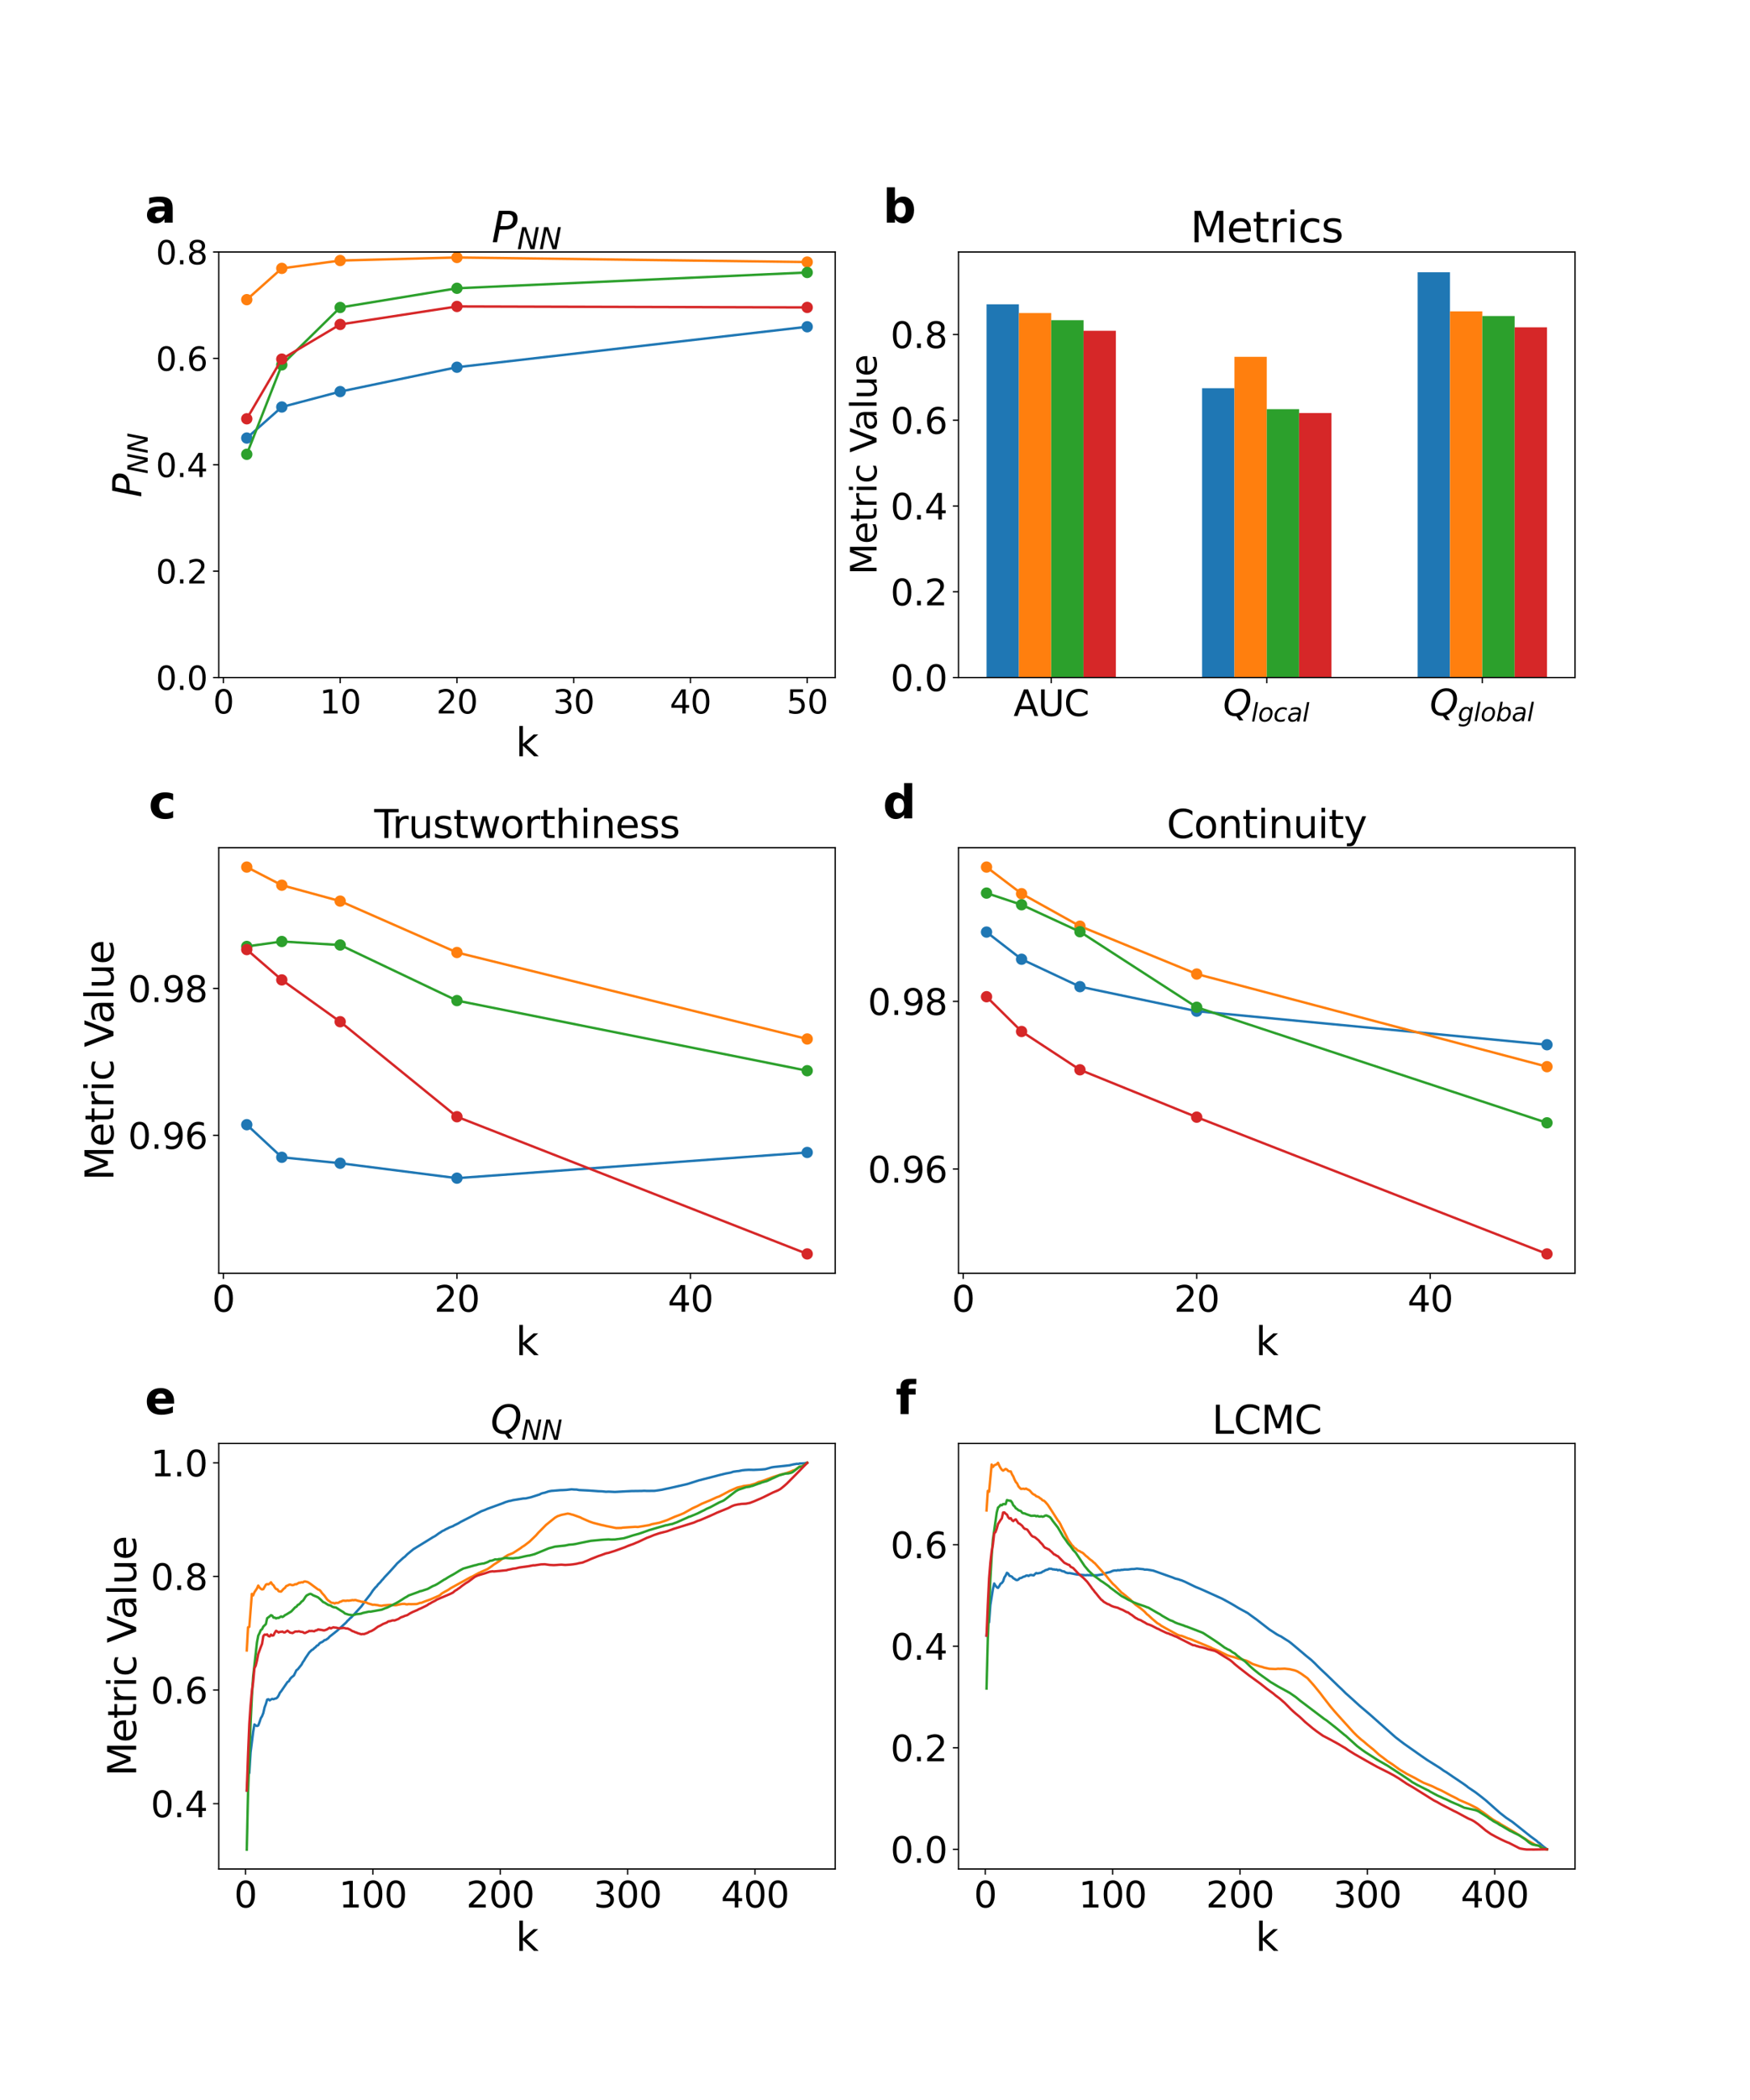 <?xml version="1.0" encoding="utf-8" standalone="no"?>
<!DOCTYPE svg PUBLIC "-//W3C//DTD SVG 1.1//EN"
  "http://www.w3.org/Graphics/SVG/1.1/DTD/svg11.dtd">
<svg xmlns:xlink="http://www.w3.org/1999/xlink" width="1080pt" height="1296pt" viewBox="0 0 1080 1296" xmlns="http://www.w3.org/2000/svg" version="1.1">
 <defs>
  <style type="text/css">*{stroke-linejoin: round; stroke-linecap: butt}</style>
 </defs>
 <g id="figure_1">
  <g id="patch_1">
   <path d="M 0 1296 
L 1080 1296 
L 1080 0 
L 0 0 
z
" style="fill: #ffffff"/>
  </g>
  <g id="axes_1">
   <g id="patch_2">
    <path d="M 135 418.131 
L 515.455 418.131 
L 515.455 155.52 
L 135 155.52 
z
" style="fill: #ffffff"/>
   </g>
   <g id="matplotlib.axis_1">
    <g id="xtick_1">
     <g id="line2d_1">
      <defs>
       <path id="m5c010ca939" d="M 0 0 
L 0 3.5 
" style="stroke: #000000; stroke-width: 0.8"/>
      </defs>
      <g>
       <use xlink:href="#m5c010ca939" x="137.882" y="418.131" style="stroke: #000000; stroke-width: 0.8"/>
      </g>
     </g>
     <g id="text_1">
      <!-- 0 -->
      <g transform="translate(131.52 440.327) scale(0.2 -0.2)">
       <defs>
        <path id="DejaVuSans-30" d="M 2034 4250 
Q 1547 4250 1301 3770 
Q 1056 3291 1056 2328 
Q 1056 1369 1301 889 
Q 1547 409 2034 409 
Q 2525 409 2770 889 
Q 3016 1369 3016 2328 
Q 3016 3291 2770 3770 
Q 2525 4250 2034 4250 
z
M 2034 4750 
Q 2819 4750 3233 4129 
Q 3647 3509 3647 2328 
Q 3647 1150 3233 529 
Q 2819 -91 2034 -91 
Q 1250 -91 836 529 
Q 422 1150 422 2328 
Q 422 3509 836 4129 
Q 1250 4750 2034 4750 
z
" transform="scale(0.016)"/>
       </defs>
       <use xlink:href="#DejaVuSans-30"/>
      </g>
     </g>
    </g>
    <g id="xtick_2">
     <g id="line2d_2">
      <g>
       <use xlink:href="#m5c010ca939" x="209.938" y="418.131" style="stroke: #000000; stroke-width: 0.8"/>
      </g>
     </g>
     <g id="text_2">
      <!-- 10 -->
      <g transform="translate(197.213 440.327) scale(0.2 -0.2)">
       <defs>
        <path id="DejaVuSans-31" d="M 794 531 
L 1825 531 
L 1825 4091 
L 703 3866 
L 703 4441 
L 1819 4666 
L 2450 4666 
L 2450 531 
L 3481 531 
L 3481 0 
L 794 0 
L 794 531 
z
" transform="scale(0.016)"/>
       </defs>
       <use xlink:href="#DejaVuSans-31"/>
       <use xlink:href="#DejaVuSans-30" x="63.623"/>
      </g>
     </g>
    </g>
    <g id="xtick_3">
     <g id="line2d_3">
      <g>
       <use xlink:href="#m5c010ca939" x="281.994" y="418.131" style="stroke: #000000; stroke-width: 0.8"/>
      </g>
     </g>
     <g id="text_3">
      <!-- 20 -->
      <g transform="translate(269.269 440.327) scale(0.2 -0.2)">
       <defs>
        <path id="DejaVuSans-32" d="M 1228 531 
L 3431 531 
L 3431 0 
L 469 0 
L 469 531 
Q 828 903 1448 1529 
Q 2069 2156 2228 2338 
Q 2531 2678 2651 2914 
Q 2772 3150 2772 3378 
Q 2772 3750 2511 3984 
Q 2250 4219 1831 4219 
Q 1534 4219 1204 4116 
Q 875 4013 500 3803 
L 500 4441 
Q 881 4594 1212 4672 
Q 1544 4750 1819 4750 
Q 2544 4750 2975 4387 
Q 3406 4025 3406 3419 
Q 3406 3131 3298 2873 
Q 3191 2616 2906 2266 
Q 2828 2175 2409 1742 
Q 1991 1309 1228 531 
z
" transform="scale(0.016)"/>
       </defs>
       <use xlink:href="#DejaVuSans-32"/>
       <use xlink:href="#DejaVuSans-30" x="63.623"/>
      </g>
     </g>
    </g>
    <g id="xtick_4">
     <g id="line2d_4">
      <g>
       <use xlink:href="#m5c010ca939" x="354.05" y="418.131" style="stroke: #000000; stroke-width: 0.8"/>
      </g>
     </g>
     <g id="text_4">
      <!-- 30 -->
      <g transform="translate(341.325 440.327) scale(0.2 -0.2)">
       <defs>
        <path id="DejaVuSans-33" d="M 2597 2516 
Q 3050 2419 3304 2112 
Q 3559 1806 3559 1356 
Q 3559 666 3084 287 
Q 2609 -91 1734 -91 
Q 1441 -91 1130 -33 
Q 819 25 488 141 
L 488 750 
Q 750 597 1062 519 
Q 1375 441 1716 441 
Q 2309 441 2620 675 
Q 2931 909 2931 1356 
Q 2931 1769 2642 2001 
Q 2353 2234 1838 2234 
L 1294 2234 
L 1294 2753 
L 1863 2753 
Q 2328 2753 2575 2939 
Q 2822 3125 2822 3475 
Q 2822 3834 2567 4026 
Q 2313 4219 1838 4219 
Q 1578 4219 1281 4162 
Q 984 4106 628 3988 
L 628 4550 
Q 988 4650 1302 4700 
Q 1616 4750 1894 4750 
Q 2613 4750 3031 4423 
Q 3450 4097 3450 3541 
Q 3450 3153 3228 2886 
Q 3006 2619 2597 2516 
z
" transform="scale(0.016)"/>
       </defs>
       <use xlink:href="#DejaVuSans-33"/>
       <use xlink:href="#DejaVuSans-30" x="63.623"/>
      </g>
     </g>
    </g>
    <g id="xtick_5">
     <g id="line2d_5">
      <g>
       <use xlink:href="#m5c010ca939" x="426.105" y="418.131" style="stroke: #000000; stroke-width: 0.8"/>
      </g>
     </g>
     <g id="text_5">
      <!-- 40 -->
      <g transform="translate(413.38 440.327) scale(0.2 -0.2)">
       <defs>
        <path id="DejaVuSans-34" d="M 2419 4116 
L 825 1625 
L 2419 1625 
L 2419 4116 
z
M 2253 4666 
L 3047 4666 
L 3047 1625 
L 3713 1625 
L 3713 1100 
L 3047 1100 
L 3047 0 
L 2419 0 
L 2419 1100 
L 313 1100 
L 313 1709 
L 2253 4666 
z
" transform="scale(0.016)"/>
       </defs>
       <use xlink:href="#DejaVuSans-34"/>
       <use xlink:href="#DejaVuSans-30" x="63.623"/>
      </g>
     </g>
    </g>
    <g id="xtick_6">
     <g id="line2d_6">
      <g>
       <use xlink:href="#m5c010ca939" x="498.161" y="418.131" style="stroke: #000000; stroke-width: 0.8"/>
      </g>
     </g>
     <g id="text_6">
      <!-- 50 -->
      <g transform="translate(485.436 440.327) scale(0.2 -0.2)">
       <defs>
        <path id="DejaVuSans-35" d="M 691 4666 
L 3169 4666 
L 3169 4134 
L 1269 4134 
L 1269 2991 
Q 1406 3038 1543 3061 
Q 1681 3084 1819 3084 
Q 2600 3084 3056 2656 
Q 3513 2228 3513 1497 
Q 3513 744 3044 326 
Q 2575 -91 1722 -91 
Q 1428 -91 1123 -41 
Q 819 9 494 109 
L 494 744 
Q 775 591 1075 516 
Q 1375 441 1709 441 
Q 2250 441 2565 725 
Q 2881 1009 2881 1497 
Q 2881 1984 2565 2268 
Q 2250 2553 1709 2553 
Q 1456 2553 1204 2497 
Q 953 2441 691 2322 
L 691 4666 
z
" transform="scale(0.016)"/>
       </defs>
       <use xlink:href="#DejaVuSans-35"/>
       <use xlink:href="#DejaVuSans-30" x="63.623"/>
      </g>
     </g>
    </g>
    <g id="text_7">
     <!-- k -->
     <g transform="translate(318.279 466.723) scale(0.24 -0.24)">
      <defs>
       <path id="DejaVuSans-6b" d="M 581 4863 
L 1159 4863 
L 1159 1991 
L 2875 3500 
L 3609 3500 
L 1753 1863 
L 3688 0 
L 2938 0 
L 1159 1709 
L 1159 0 
L 581 0 
L 581 4863 
z
" transform="scale(0.016)"/>
      </defs>
      <use xlink:href="#DejaVuSans-6b"/>
     </g>
    </g>
   </g>
   <g id="matplotlib.axis_2">
    <g id="ytick_1">
     <g id="line2d_7">
      <defs>
       <path id="m0af0ad9786" d="M 0 0 
L -3.5 0 
" style="stroke: #000000; stroke-width: 0.8"/>
      </defs>
      <g>
       <use xlink:href="#m0af0ad9786" x="135" y="418.131" style="stroke: #000000; stroke-width: 0.8"/>
      </g>
     </g>
     <g id="text_8">
      <!-- 0.0 -->
      <g transform="translate(96.194 425.729) scale(0.2 -0.2)">
       <defs>
        <path id="DejaVuSans-2e" d="M 684 794 
L 1344 794 
L 1344 0 
L 684 0 
L 684 794 
z
" transform="scale(0.016)"/>
       </defs>
       <use xlink:href="#DejaVuSans-30"/>
       <use xlink:href="#DejaVuSans-2e" x="63.623"/>
       <use xlink:href="#DejaVuSans-30" x="95.41"/>
      </g>
     </g>
    </g>
    <g id="ytick_2">
     <g id="line2d_8">
      <g>
       <use xlink:href="#m0af0ad9786" x="135" y="352.478" style="stroke: #000000; stroke-width: 0.8"/>
      </g>
     </g>
     <g id="text_9">
      <!-- 0.2 -->
      <g transform="translate(96.194 360.076) scale(0.2 -0.2)">
       <use xlink:href="#DejaVuSans-30"/>
       <use xlink:href="#DejaVuSans-2e" x="63.623"/>
       <use xlink:href="#DejaVuSans-32" x="95.41"/>
      </g>
     </g>
    </g>
    <g id="ytick_3">
     <g id="line2d_9">
      <g>
       <use xlink:href="#m0af0ad9786" x="135" y="286.825" style="stroke: #000000; stroke-width: 0.8"/>
      </g>
     </g>
     <g id="text_10">
      <!-- 0.4 -->
      <g transform="translate(96.194 294.424) scale(0.2 -0.2)">
       <use xlink:href="#DejaVuSans-30"/>
       <use xlink:href="#DejaVuSans-2e" x="63.623"/>
       <use xlink:href="#DejaVuSans-34" x="95.41"/>
      </g>
     </g>
    </g>
    <g id="ytick_4">
     <g id="line2d_10">
      <g>
       <use xlink:href="#m0af0ad9786" x="135" y="221.173" style="stroke: #000000; stroke-width: 0.8"/>
      </g>
     </g>
     <g id="text_11">
      <!-- 0.6 -->
      <g transform="translate(96.194 228.771) scale(0.2 -0.2)">
       <defs>
        <path id="DejaVuSans-36" d="M 2113 2584 
Q 1688 2584 1439 2293 
Q 1191 2003 1191 1497 
Q 1191 994 1439 701 
Q 1688 409 2113 409 
Q 2538 409 2786 701 
Q 3034 994 3034 1497 
Q 3034 2003 2786 2293 
Q 2538 2584 2113 2584 
z
M 3366 4563 
L 3366 3988 
Q 3128 4100 2886 4159 
Q 2644 4219 2406 4219 
Q 1781 4219 1451 3797 
Q 1122 3375 1075 2522 
Q 1259 2794 1537 2939 
Q 1816 3084 2150 3084 
Q 2853 3084 3261 2657 
Q 3669 2231 3669 1497 
Q 3669 778 3244 343 
Q 2819 -91 2113 -91 
Q 1303 -91 875 529 
Q 447 1150 447 2328 
Q 447 3434 972 4092 
Q 1497 4750 2381 4750 
Q 2619 4750 2861 4703 
Q 3103 4656 3366 4563 
z
" transform="scale(0.016)"/>
       </defs>
       <use xlink:href="#DejaVuSans-30"/>
       <use xlink:href="#DejaVuSans-2e" x="63.623"/>
       <use xlink:href="#DejaVuSans-36" x="95.41"/>
      </g>
     </g>
    </g>
    <g id="ytick_5">
     <g id="line2d_11">
      <g>
       <use xlink:href="#m0af0ad9786" x="135" y="155.52" style="stroke: #000000; stroke-width: 0.8"/>
      </g>
     </g>
     <g id="text_12">
      <!-- 0.8 -->
      <g transform="translate(96.194 163.118) scale(0.2 -0.2)">
       <defs>
        <path id="DejaVuSans-38" d="M 2034 2216 
Q 1584 2216 1326 1975 
Q 1069 1734 1069 1313 
Q 1069 891 1326 650 
Q 1584 409 2034 409 
Q 2484 409 2743 651 
Q 3003 894 3003 1313 
Q 3003 1734 2745 1975 
Q 2488 2216 2034 2216 
z
M 1403 2484 
Q 997 2584 770 2862 
Q 544 3141 544 3541 
Q 544 4100 942 4425 
Q 1341 4750 2034 4750 
Q 2731 4750 3128 4425 
Q 3525 4100 3525 3541 
Q 3525 3141 3298 2862 
Q 3072 2584 2669 2484 
Q 3125 2378 3379 2068 
Q 3634 1759 3634 1313 
Q 3634 634 3220 271 
Q 2806 -91 2034 -91 
Q 1263 -91 848 271 
Q 434 634 434 1313 
Q 434 1759 690 2068 
Q 947 2378 1403 2484 
z
M 1172 3481 
Q 1172 3119 1398 2916 
Q 1625 2713 2034 2713 
Q 2441 2713 2670 2916 
Q 2900 3119 2900 3481 
Q 2900 3844 2670 4047 
Q 2441 4250 2034 4250 
Q 1625 4250 1398 4047 
Q 1172 3844 1172 3481 
z
" transform="scale(0.016)"/>
       </defs>
       <use xlink:href="#DejaVuSans-30"/>
       <use xlink:href="#DejaVuSans-2e" x="63.623"/>
       <use xlink:href="#DejaVuSans-38" x="95.41"/>
      </g>
     </g>
    </g>
    <g id="text_13">
     <!-- $P_{NN}$ -->
     <g transform="translate(87.203 306.985) rotate(-90) scale(0.24 -0.24)">
      <defs>
       <path id="DejaVuSans-Oblique-50" d="M 1081 4666 
L 2541 4666 
Q 3178 4666 3512 4369 
Q 3847 4072 3847 3500 
Q 3847 2731 3353 2303 
Q 2859 1875 1966 1875 
L 1172 1875 
L 806 0 
L 172 0 
L 1081 4666 
z
M 1613 4147 
L 1275 2394 
L 2069 2394 
Q 2606 2394 2893 2669 
Q 3181 2944 3181 3456 
Q 3181 3784 2986 3965 
Q 2791 4147 2438 4147 
L 1613 4147 
z
" transform="scale(0.016)"/>
       <path id="DejaVuSans-Oblique-4e" d="M 1081 4666 
L 1931 4666 
L 3219 666 
L 4000 4666 
L 4616 4666 
L 3706 0 
L 2853 0 
L 1569 4025 
L 788 0 
L 172 0 
L 1081 4666 
z
" transform="scale(0.016)"/>
      </defs>
      <use xlink:href="#DejaVuSans-Oblique-50" transform="translate(0 0.094)"/>
      <use xlink:href="#DejaVuSans-Oblique-4e" transform="translate(60.303 -16.312) scale(0.7)"/>
      <use xlink:href="#DejaVuSans-Oblique-4e" transform="translate(112.666 -16.312) scale(0.7)"/>
     </g>
    </g>
   </g>
   <g id="line2d_12">
    <path d="M 152.293 270.338 
L 173.91 251.177 
L 209.938 241.671 
L 281.994 226.631 
L 498.161 201.655 
" clip-path="url(#pe06ae39a5f)" style="fill: none; stroke: #1f77b4; stroke-width: 1.5; stroke-linecap: square"/>
    <defs>
     <path id="m7fa60866d4" d="M 0 3 
C 0.796 3 1.559 2.684 2.121 2.121 
C 2.684 1.559 3 0.796 3 0 
C 3 -0.796 2.684 -1.559 2.121 -2.121 
C 1.559 -2.684 0.796 -3 0 -3 
C -0.796 -3 -1.559 -2.684 -2.121 -2.121 
C -2.684 -1.559 -3 -0.796 -3 0 
C -3 0.796 -2.684 1.559 -2.121 2.121 
C -1.559 2.684 -0.796 3 0 3 
z
" style="stroke: #1f77b4"/>
    </defs>
    <g clip-path="url(#pe06ae39a5f)">
     <use xlink:href="#m7fa60866d4" x="152.293" y="270.338" style="fill: #1f77b4; stroke: #1f77b4"/>
     <use xlink:href="#m7fa60866d4" x="173.91" y="251.177" style="fill: #1f77b4; stroke: #1f77b4"/>
     <use xlink:href="#m7fa60866d4" x="209.938" y="241.671" style="fill: #1f77b4; stroke: #1f77b4"/>
     <use xlink:href="#m7fa60866d4" x="281.994" y="226.631" style="fill: #1f77b4; stroke: #1f77b4"/>
     <use xlink:href="#m7fa60866d4" x="498.161" y="201.655" style="fill: #1f77b4; stroke: #1f77b4"/>
    </g>
   </g>
   <g id="line2d_13">
    <path d="M 152.293 184.93 
L 173.91 165.62 
L 209.938 160.793 
L 281.994 158.899 
L 498.161 161.729 
" clip-path="url(#pe06ae39a5f)" style="fill: none; stroke: #ff7f0e; stroke-width: 1.5; stroke-linecap: square"/>
    <defs>
     <path id="m47ca51a95e" d="M 0 3 
C 0.796 3 1.559 2.684 2.121 2.121 
C 2.684 1.559 3 0.796 3 0 
C 3 -0.796 2.684 -1.559 2.121 -2.121 
C 1.559 -2.684 0.796 -3 0 -3 
C -0.796 -3 -1.559 -2.684 -2.121 -2.121 
C -2.684 -1.559 -3 -0.796 -3 0 
C -3 0.796 -2.684 1.559 -2.121 2.121 
C -1.559 2.684 -0.796 3 0 3 
z
" style="stroke: #ff7f0e"/>
    </defs>
    <g clip-path="url(#pe06ae39a5f)">
     <use xlink:href="#m47ca51a95e" x="152.293" y="184.93" style="fill: #ff7f0e; stroke: #ff7f0e"/>
     <use xlink:href="#m47ca51a95e" x="173.91" y="165.62" style="fill: #ff7f0e; stroke: #ff7f0e"/>
     <use xlink:href="#m47ca51a95e" x="209.938" y="160.793" style="fill: #ff7f0e; stroke: #ff7f0e"/>
     <use xlink:href="#m47ca51a95e" x="281.994" y="158.899" style="fill: #ff7f0e; stroke: #ff7f0e"/>
     <use xlink:href="#m47ca51a95e" x="498.161" y="161.729" style="fill: #ff7f0e; stroke: #ff7f0e"/>
    </g>
   </g>
   <g id="line2d_14">
    <path d="M 152.293 280.364 
L 173.91 225.183 
L 209.938 189.757 
L 281.994 177.912 
L 498.161 168.16 
" clip-path="url(#pe06ae39a5f)" style="fill: none; stroke: #2ca02c; stroke-width: 1.5; stroke-linecap: square"/>
    <defs>
     <path id="m8680ecb54d" d="M 0 3 
C 0.796 3 1.559 2.684 2.121 2.121 
C 2.684 1.559 3 0.796 3 0 
C 3 -0.796 2.684 -1.559 2.121 -2.121 
C 1.559 -2.684 0.796 -3 0 -3 
C -0.796 -3 -1.559 -2.684 -2.121 -2.121 
C -2.684 -1.559 -3 -0.796 -3 0 
C -3 0.796 -2.684 1.559 -2.121 2.121 
C -1.559 2.684 -0.796 3 0 3 
z
" style="stroke: #2ca02c"/>
    </defs>
    <g clip-path="url(#pe06ae39a5f)">
     <use xlink:href="#m8680ecb54d" x="152.293" y="280.364" style="fill: #2ca02c; stroke: #2ca02c"/>
     <use xlink:href="#m8680ecb54d" x="173.91" y="225.183" style="fill: #2ca02c; stroke: #2ca02c"/>
     <use xlink:href="#m8680ecb54d" x="209.938" y="189.757" style="fill: #2ca02c; stroke: #2ca02c"/>
     <use xlink:href="#m8680ecb54d" x="281.994" y="177.912" style="fill: #2ca02c; stroke: #2ca02c"/>
     <use xlink:href="#m8680ecb54d" x="498.161" y="168.16" style="fill: #2ca02c; stroke: #2ca02c"/>
    </g>
   </g>
   <g id="line2d_15">
    <path d="M 152.293 258.455 
L 173.91 221.618 
L 209.938 200.229 
L 281.994 189.126 
L 498.161 189.728 
" clip-path="url(#pe06ae39a5f)" style="fill: none; stroke: #d62728; stroke-width: 1.5; stroke-linecap: square"/>
    <defs>
     <path id="mb4c1c3069c" d="M 0 3 
C 0.796 3 1.559 2.684 2.121 2.121 
C 2.684 1.559 3 0.796 3 0 
C 3 -0.796 2.684 -1.559 2.121 -2.121 
C 1.559 -2.684 0.796 -3 0 -3 
C -0.796 -3 -1.559 -2.684 -2.121 -2.121 
C -2.684 -1.559 -3 -0.796 -3 0 
C -3 0.796 -2.684 1.559 -2.121 2.121 
C -1.559 2.684 -0.796 3 0 3 
z
" style="stroke: #d62728"/>
    </defs>
    <g clip-path="url(#pe06ae39a5f)">
     <use xlink:href="#mb4c1c3069c" x="152.293" y="258.455" style="fill: #d62728; stroke: #d62728"/>
     <use xlink:href="#mb4c1c3069c" x="173.91" y="221.618" style="fill: #d62728; stroke: #d62728"/>
     <use xlink:href="#mb4c1c3069c" x="209.938" y="200.229" style="fill: #d62728; stroke: #d62728"/>
     <use xlink:href="#mb4c1c3069c" x="281.994" y="189.126" style="fill: #d62728; stroke: #d62728"/>
     <use xlink:href="#mb4c1c3069c" x="498.161" y="189.728" style="fill: #d62728; stroke: #d62728"/>
    </g>
   </g>
   <g id="patch_3">
    <path d="M 135 418.131 
L 135 155.52 
" style="fill: none; stroke: #000000; stroke-width: 0.8; stroke-linejoin: miter; stroke-linecap: square"/>
   </g>
   <g id="patch_4">
    <path d="M 515.455 418.131 
L 515.455 155.52 
" style="fill: none; stroke: #000000; stroke-width: 0.8; stroke-linejoin: miter; stroke-linecap: square"/>
   </g>
   <g id="patch_5">
    <path d="M 135 418.131 
L 515.455 418.131 
" style="fill: none; stroke: #000000; stroke-width: 0.8; stroke-linejoin: miter; stroke-linecap: square"/>
   </g>
   <g id="patch_6">
    <path d="M 135 155.52 
L 515.455 155.52 
" style="fill: none; stroke: #000000; stroke-width: 0.8; stroke-linejoin: miter; stroke-linecap: square"/>
   </g>
   <g id="text_14">
    <!-- a -->
    <g transform="translate(89.473 137.404) scale(0.28 -0.28)">
     <defs>
      <path id="DejaVuSans-Bold-61" d="M 2106 1575 
Q 1756 1575 1579 1456 
Q 1403 1338 1403 1106 
Q 1403 894 1545 773 
Q 1688 653 1941 653 
Q 2256 653 2472 879 
Q 2688 1106 2688 1447 
L 2688 1575 
L 2106 1575 
z
M 3816 1997 
L 3816 0 
L 2688 0 
L 2688 519 
Q 2463 200 2181 54 
Q 1900 -91 1497 -91 
Q 953 -91 614 226 
Q 275 544 275 1050 
Q 275 1666 698 1953 
Q 1122 2241 2028 2241 
L 2688 2241 
L 2688 2328 
Q 2688 2594 2478 2717 
Q 2269 2841 1825 2841 
Q 1466 2841 1156 2769 
Q 847 2697 581 2553 
L 581 3406 
Q 941 3494 1303 3539 
Q 1666 3584 2028 3584 
Q 2975 3584 3395 3211 
Q 3816 2838 3816 1997 
z
" transform="scale(0.016)"/>
     </defs>
     <use xlink:href="#DejaVuSans-Bold-61"/>
    </g>
   </g>
   <g id="text_15">
    <!-- $P_{NN}$ -->
    <g transform="translate(303.387 149.52) scale(0.26 -0.26)">
     <use xlink:href="#DejaVuSans-Oblique-50" transform="translate(0 0.094)"/>
     <use xlink:href="#DejaVuSans-Oblique-4e" transform="translate(60.303 -16.312) scale(0.7)"/>
     <use xlink:href="#DejaVuSans-Oblique-4e" transform="translate(112.666 -16.312) scale(0.7)"/>
    </g>
   </g>
  </g>
  <g id="axes_2">
   <g id="patch_7">
    <path d="M 591.545 418.131 
L 972 418.131 
L 972 155.52 
L 591.545 155.52 
z
" style="fill: #ffffff"/>
   </g>
   <g id="patch_8">
    <path d="M 608.839 418.131 
L 628.793 418.131 
L 628.793 187.798 
L 608.839 187.798 
z
" clip-path="url(#pafdd201d3f)" style="fill: #1f77b4"/>
   </g>
   <g id="patch_9">
    <path d="M 741.865 418.131 
L 761.819 418.131 
L 761.819 239.594 
L 741.865 239.594 
z
" clip-path="url(#pafdd201d3f)" style="fill: #1f77b4"/>
   </g>
   <g id="patch_10">
    <path d="M 874.891 418.131 
L 894.845 418.131 
L 894.845 168.025 
L 874.891 168.025 
z
" clip-path="url(#pafdd201d3f)" style="fill: #1f77b4"/>
   </g>
   <g id="patch_11">
    <path d="M 628.793 418.131 
L 648.747 418.131 
L 648.747 193.185 
L 628.793 193.185 
z
" clip-path="url(#pafdd201d3f)" style="fill: #ff7f0e"/>
   </g>
   <g id="patch_12">
    <path d="M 761.819 418.131 
L 781.773 418.131 
L 781.773 220.215 
L 761.819 220.215 
z
" clip-path="url(#pafdd201d3f)" style="fill: #ff7f0e"/>
   </g>
   <g id="patch_13">
    <path d="M 894.845 418.131 
L 914.799 418.131 
L 914.799 192.167 
L 894.845 192.167 
z
" clip-path="url(#pafdd201d3f)" style="fill: #ff7f0e"/>
   </g>
   <g id="patch_14">
    <path d="M 648.747 418.131 
L 668.701 418.131 
L 668.701 197.601 
L 648.747 197.601 
z
" clip-path="url(#pafdd201d3f)" style="fill: #2ca02c"/>
   </g>
   <g id="patch_15">
    <path d="M 781.773 418.131 
L 801.727 418.131 
L 801.727 252.53 
L 781.773 252.53 
z
" clip-path="url(#pafdd201d3f)" style="fill: #2ca02c"/>
   </g>
   <g id="patch_16">
    <path d="M 914.799 418.131 
L 934.753 418.131 
L 934.753 195.044 
L 914.799 195.044 
z
" clip-path="url(#pafdd201d3f)" style="fill: #2ca02c"/>
   </g>
   <g id="patch_17">
    <path d="M 668.701 418.131 
L 688.654 418.131 
L 688.654 204.124 
L 668.701 204.124 
z
" clip-path="url(#pafdd201d3f)" style="fill: #d62728"/>
   </g>
   <g id="patch_18">
    <path d="M 801.727 418.131 
L 821.681 418.131 
L 821.681 254.921 
L 801.727 254.921 
z
" clip-path="url(#pafdd201d3f)" style="fill: #d62728"/>
   </g>
   <g id="patch_19">
    <path d="M 934.753 418.131 
L 954.707 418.131 
L 954.707 202.015 
L 934.753 202.015 
z
" clip-path="url(#pafdd201d3f)" style="fill: #d62728"/>
   </g>
   <g id="matplotlib.axis_3">
    <g id="xtick_7">
     <g id="line2d_16">
      <g>
       <use xlink:href="#m5c010ca939" x="648.747" y="418.131" style="stroke: #000000; stroke-width: 0.8"/>
      </g>
     </g>
     <g id="text_16">
      <!-- AUC -->
      <g transform="translate(625.49 441.847) scale(0.22 -0.22)">
       <defs>
        <path id="DejaVuSans-41" d="M 2188 4044 
L 1331 1722 
L 3047 1722 
L 2188 4044 
z
M 1831 4666 
L 2547 4666 
L 4325 0 
L 3669 0 
L 3244 1197 
L 1141 1197 
L 716 0 
L 50 0 
L 1831 4666 
z
" transform="scale(0.016)"/>
        <path id="DejaVuSans-55" d="M 556 4666 
L 1191 4666 
L 1191 1831 
Q 1191 1081 1462 751 
Q 1734 422 2344 422 
Q 2950 422 3222 751 
Q 3494 1081 3494 1831 
L 3494 4666 
L 4128 4666 
L 4128 1753 
Q 4128 841 3676 375 
Q 3225 -91 2344 -91 
Q 1459 -91 1007 375 
Q 556 841 556 1753 
L 556 4666 
z
" transform="scale(0.016)"/>
        <path id="DejaVuSans-43" d="M 4122 4306 
L 4122 3641 
Q 3803 3938 3442 4084 
Q 3081 4231 2675 4231 
Q 1875 4231 1450 3742 
Q 1025 3253 1025 2328 
Q 1025 1406 1450 917 
Q 1875 428 2675 428 
Q 3081 428 3442 575 
Q 3803 722 4122 1019 
L 4122 359 
Q 3791 134 3420 21 
Q 3050 -91 2638 -91 
Q 1578 -91 968 557 
Q 359 1206 359 2328 
Q 359 3453 968 4101 
Q 1578 4750 2638 4750 
Q 3056 4750 3426 4639 
Q 3797 4528 4122 4306 
z
" transform="scale(0.016)"/>
       </defs>
       <use xlink:href="#DejaVuSans-41"/>
       <use xlink:href="#DejaVuSans-55" x="68.408"/>
       <use xlink:href="#DejaVuSans-43" x="141.602"/>
      </g>
     </g>
    </g>
    <g id="xtick_8">
     <g id="line2d_17">
      <g>
       <use xlink:href="#m5c010ca939" x="781.773" y="418.131" style="stroke: #000000; stroke-width: 0.8"/>
      </g>
     </g>
     <g id="text_17">
      <!-- $Q_{local}$ -->
      <g transform="translate(754.823 441.847) scale(0.22 -0.22)">
       <defs>
        <path id="DejaVuSans-Oblique-51" d="M 2309 -84 
Q 2275 -88 2237 -89 
Q 2200 -91 2125 -91 
Q 1250 -91 756 411 
Q 263 913 263 1797 
Q 263 2319 452 2844 
Q 641 3369 978 3788 
Q 1369 4269 1858 4509 
Q 2347 4750 2938 4750 
Q 3794 4750 4287 4245 
Q 4781 3741 4781 2869 
Q 4781 1928 4265 1147 
Q 3750 366 2919 44 
L 3553 -825 
L 2847 -825 
L 2309 -84 
z
M 2919 4238 
Q 2400 4238 2003 3986 
Q 1606 3734 1313 3219 
Q 1125 2891 1026 2522 
Q 928 2153 928 1778 
Q 928 1128 1239 775 
Q 1550 422 2119 422 
Q 2631 422 3032 676 
Q 3434 931 3719 1434 
Q 3909 1772 4009 2142 
Q 4109 2513 4109 2881 
Q 4109 3528 3796 3883 
Q 3484 4238 2919 4238 
z
" transform="scale(0.016)"/>
        <path id="DejaVuSans-Oblique-6c" d="M 1172 4863 
L 1747 4863 
L 800 0 
L 225 0 
L 1172 4863 
z
" transform="scale(0.016)"/>
        <path id="DejaVuSans-Oblique-6f" d="M 1625 -91 
Q 1009 -91 651 289 
Q 294 669 294 1325 
Q 294 1706 417 2101 
Q 541 2497 738 2766 
Q 1047 3184 1428 3384 
Q 1809 3584 2291 3584 
Q 2888 3584 3255 3212 
Q 3622 2841 3622 2241 
Q 3622 1825 3500 1412 
Q 3378 1000 3181 728 
Q 2875 309 2494 109 
Q 2113 -91 1625 -91 
z
M 891 1344 
Q 891 869 1089 633 
Q 1288 397 1691 397 
Q 2269 397 2648 901 
Q 3028 1406 3028 2181 
Q 3028 2634 2825 2865 
Q 2622 3097 2228 3097 
Q 1903 3097 1650 2945 
Q 1397 2794 1197 2484 
Q 1050 2253 970 1956 
Q 891 1659 891 1344 
z
" transform="scale(0.016)"/>
        <path id="DejaVuSans-Oblique-63" d="M 3431 3366 
L 3316 2797 
Q 3109 2947 2876 3022 
Q 2644 3097 2394 3097 
Q 2119 3097 1870 3000 
Q 1622 2903 1453 2725 
Q 1184 2453 1037 2087 
Q 891 1722 891 1331 
Q 891 859 1127 628 
Q 1363 397 1844 397 
Q 2081 397 2348 469 
Q 2616 541 2906 684 
L 2797 116 
Q 2547 13 2283 -39 
Q 2019 -91 1741 -91 
Q 1044 -91 669 257 
Q 294 606 294 1253 
Q 294 1797 489 2255 
Q 684 2713 1069 3078 
Q 1331 3328 1684 3456 
Q 2038 3584 2456 3584 
Q 2700 3584 2940 3529 
Q 3181 3475 3431 3366 
z
" transform="scale(0.016)"/>
        <path id="DejaVuSans-Oblique-61" d="M 3438 1997 
L 3047 0 
L 2472 0 
L 2578 531 
Q 2325 219 2001 64 
Q 1678 -91 1281 -91 
Q 834 -91 548 182 
Q 263 456 263 884 
Q 263 1497 752 1853 
Q 1241 2209 2100 2209 
L 2900 2209 
L 2931 2363 
Q 2938 2388 2941 2417 
Q 2944 2447 2944 2509 
Q 2944 2788 2717 2942 
Q 2491 3097 2081 3097 
Q 1800 3097 1504 3025 
Q 1209 2953 897 2809 
L 997 3341 
Q 1322 3463 1633 3523 
Q 1944 3584 2234 3584 
Q 2853 3584 3176 3315 
Q 3500 3047 3500 2534 
Q 3500 2431 3484 2292 
Q 3469 2153 3438 1997 
z
M 2816 1759 
L 2241 1759 
Q 1534 1759 1195 1570 
Q 856 1381 856 984 
Q 856 709 1029 553 
Q 1203 397 1509 397 
Q 1978 397 2328 733 
Q 2678 1069 2791 1631 
L 2816 1759 
z
" transform="scale(0.016)"/>
       </defs>
       <use xlink:href="#DejaVuSans-Oblique-51" transform="translate(0 0.781)"/>
       <use xlink:href="#DejaVuSans-Oblique-6c" transform="translate(78.711 -15.625) scale(0.7)"/>
       <use xlink:href="#DejaVuSans-Oblique-6f" transform="translate(98.159 -15.625) scale(0.7)"/>
       <use xlink:href="#DejaVuSans-Oblique-63" transform="translate(140.986 -15.625) scale(0.7)"/>
       <use xlink:href="#DejaVuSans-Oblique-61" transform="translate(179.473 -15.625) scale(0.7)"/>
       <use xlink:href="#DejaVuSans-Oblique-6c" transform="translate(222.368 -15.625) scale(0.7)"/>
      </g>
     </g>
    </g>
    <g id="xtick_9">
     <g id="line2d_18">
      <g>
       <use xlink:href="#m5c010ca939" x="914.799" y="418.131" style="stroke: #000000; stroke-width: 0.8"/>
      </g>
     </g>
     <g id="text_18">
      <!-- $Q_{global}$ -->
      <g transform="translate(882.349 441.631) scale(0.22 -0.22)">
       <defs>
        <path id="DejaVuSans-Oblique-67" d="M 3816 3500 
L 3219 434 
Q 3047 -456 2561 -893 
Q 2075 -1331 1253 -1331 
Q 950 -1331 690 -1286 
Q 431 -1241 206 -1147 
L 313 -588 
Q 525 -725 762 -790 
Q 1000 -856 1269 -856 
Q 1816 -856 2167 -557 
Q 2519 -259 2631 300 
L 2681 563 
Q 2441 288 2122 144 
Q 1803 0 1434 0 
Q 903 0 598 351 
Q 294 703 294 1319 
Q 294 1803 478 2267 
Q 663 2731 997 3091 
Q 1219 3328 1514 3456 
Q 1809 3584 2131 3584 
Q 2484 3584 2746 3420 
Q 3009 3256 3138 2956 
L 3238 3500 
L 3816 3500 
z
M 2950 2216 
Q 2950 2641 2750 2872 
Q 2550 3103 2181 3103 
Q 1953 3103 1747 3012 
Q 1541 2922 1394 2759 
Q 1156 2491 1023 2127 
Q 891 1763 891 1375 
Q 891 944 1092 712 
Q 1294 481 1672 481 
Q 2219 481 2584 976 
Q 2950 1472 2950 2216 
z
" transform="scale(0.016)"/>
        <path id="DejaVuSans-Oblique-62" d="M 3169 2138 
Q 3169 2591 2961 2847 
Q 2753 3103 2388 3103 
Q 2122 3103 1889 2973 
Q 1656 2844 1484 2597 
Q 1303 2338 1198 1995 
Q 1094 1653 1094 1313 
Q 1094 881 1298 636 
Q 1503 391 1863 391 
Q 2134 391 2365 517 
Q 2597 644 2772 891 
Q 2950 1147 3059 1487 
Q 3169 1828 3169 2138 
z
M 1381 2969 
Q 1594 3256 1914 3420 
Q 2234 3584 2584 3584 
Q 3122 3584 3439 3221 
Q 3756 2859 3756 2241 
Q 3756 1734 3570 1259 
Q 3384 784 3041 416 
Q 2816 172 2522 40 
Q 2228 -91 1906 -91 
Q 1566 -91 1316 65 
Q 1066 222 909 531 
L 806 0 
L 231 0 
L 1178 4863 
L 1753 4863 
L 1381 2969 
z
" transform="scale(0.016)"/>
       </defs>
       <use xlink:href="#DejaVuSans-Oblique-51" transform="translate(0 0.781)"/>
       <use xlink:href="#DejaVuSans-Oblique-67" transform="translate(78.711 -15.625) scale(0.7)"/>
       <use xlink:href="#DejaVuSans-Oblique-6c" transform="translate(123.145 -15.625) scale(0.7)"/>
       <use xlink:href="#DejaVuSans-Oblique-6f" transform="translate(142.593 -15.625) scale(0.7)"/>
       <use xlink:href="#DejaVuSans-Oblique-62" transform="translate(185.42 -15.625) scale(0.7)"/>
       <use xlink:href="#DejaVuSans-Oblique-61" transform="translate(229.854 -15.625) scale(0.7)"/>
       <use xlink:href="#DejaVuSans-Oblique-6c" transform="translate(272.749 -15.625) scale(0.7)"/>
      </g>
     </g>
    </g>
   </g>
   <g id="matplotlib.axis_4">
    <g id="ytick_6">
     <g id="line2d_19">
      <g>
       <use xlink:href="#m0af0ad9786" x="591.545" y="418.131" style="stroke: #000000; stroke-width: 0.8"/>
      </g>
     </g>
     <g id="text_19">
      <!-- 0.0 -->
      <g transform="translate(549.559 426.489) scale(0.22 -0.22)">
       <use xlink:href="#DejaVuSans-30"/>
       <use xlink:href="#DejaVuSans-2e" x="63.623"/>
       <use xlink:href="#DejaVuSans-30" x="95.41"/>
      </g>
     </g>
    </g>
    <g id="ytick_7">
     <g id="line2d_20">
      <g>
       <use xlink:href="#m0af0ad9786" x="591.545" y="365.204" style="stroke: #000000; stroke-width: 0.8"/>
      </g>
     </g>
     <g id="text_20">
      <!-- 0.2 -->
      <g transform="translate(549.559 373.562) scale(0.22 -0.22)">
       <use xlink:href="#DejaVuSans-30"/>
       <use xlink:href="#DejaVuSans-2e" x="63.623"/>
       <use xlink:href="#DejaVuSans-32" x="95.41"/>
      </g>
     </g>
    </g>
    <g id="ytick_8">
     <g id="line2d_21">
      <g>
       <use xlink:href="#m0af0ad9786" x="591.545" y="312.278" style="stroke: #000000; stroke-width: 0.8"/>
      </g>
     </g>
     <g id="text_21">
      <!-- 0.4 -->
      <g transform="translate(549.559 320.636) scale(0.22 -0.22)">
       <use xlink:href="#DejaVuSans-30"/>
       <use xlink:href="#DejaVuSans-2e" x="63.623"/>
       <use xlink:href="#DejaVuSans-34" x="95.41"/>
      </g>
     </g>
    </g>
    <g id="ytick_9">
     <g id="line2d_22">
      <g>
       <use xlink:href="#m0af0ad9786" x="591.545" y="259.351" style="stroke: #000000; stroke-width: 0.8"/>
      </g>
     </g>
     <g id="text_22">
      <!-- 0.6 -->
      <g transform="translate(549.559 267.709) scale(0.22 -0.22)">
       <use xlink:href="#DejaVuSans-30"/>
       <use xlink:href="#DejaVuSans-2e" x="63.623"/>
       <use xlink:href="#DejaVuSans-36" x="95.41"/>
      </g>
     </g>
    </g>
    <g id="ytick_10">
     <g id="line2d_23">
      <g>
       <use xlink:href="#m0af0ad9786" x="591.545" y="206.425" style="stroke: #000000; stroke-width: 0.8"/>
      </g>
     </g>
     <g id="text_23">
      <!-- 0.8 -->
      <g transform="translate(549.559 214.783) scale(0.22 -0.22)">
       <use xlink:href="#DejaVuSans-30"/>
       <use xlink:href="#DejaVuSans-2e" x="63.623"/>
       <use xlink:href="#DejaVuSans-38" x="95.41"/>
      </g>
     </g>
    </g>
    <g id="text_24">
     <!-- Metric Value -->
     <g transform="translate(540.983 354.728) rotate(-90) scale(0.22 -0.22)">
      <defs>
       <path id="DejaVuSans-4d" d="M 628 4666 
L 1569 4666 
L 2759 1491 
L 3956 4666 
L 4897 4666 
L 4897 0 
L 4281 0 
L 4281 4097 
L 3078 897 
L 2444 897 
L 1241 4097 
L 1241 0 
L 628 0 
L 628 4666 
z
" transform="scale(0.016)"/>
       <path id="DejaVuSans-65" d="M 3597 1894 
L 3597 1613 
L 953 1613 
Q 991 1019 1311 708 
Q 1631 397 2203 397 
Q 2534 397 2845 478 
Q 3156 559 3463 722 
L 3463 178 
Q 3153 47 2828 -22 
Q 2503 -91 2169 -91 
Q 1331 -91 842 396 
Q 353 884 353 1716 
Q 353 2575 817 3079 
Q 1281 3584 2069 3584 
Q 2775 3584 3186 3129 
Q 3597 2675 3597 1894 
z
M 3022 2063 
Q 3016 2534 2758 2815 
Q 2500 3097 2075 3097 
Q 1594 3097 1305 2825 
Q 1016 2553 972 2059 
L 3022 2063 
z
" transform="scale(0.016)"/>
       <path id="DejaVuSans-74" d="M 1172 4494 
L 1172 3500 
L 2356 3500 
L 2356 3053 
L 1172 3053 
L 1172 1153 
Q 1172 725 1289 603 
Q 1406 481 1766 481 
L 2356 481 
L 2356 0 
L 1766 0 
Q 1100 0 847 248 
Q 594 497 594 1153 
L 594 3053 
L 172 3053 
L 172 3500 
L 594 3500 
L 594 4494 
L 1172 4494 
z
" transform="scale(0.016)"/>
       <path id="DejaVuSans-72" d="M 2631 2963 
Q 2534 3019 2420 3045 
Q 2306 3072 2169 3072 
Q 1681 3072 1420 2755 
Q 1159 2438 1159 1844 
L 1159 0 
L 581 0 
L 581 3500 
L 1159 3500 
L 1159 2956 
Q 1341 3275 1631 3429 
Q 1922 3584 2338 3584 
Q 2397 3584 2469 3576 
Q 2541 3569 2628 3553 
L 2631 2963 
z
" transform="scale(0.016)"/>
       <path id="DejaVuSans-69" d="M 603 3500 
L 1178 3500 
L 1178 0 
L 603 0 
L 603 3500 
z
M 603 4863 
L 1178 4863 
L 1178 4134 
L 603 4134 
L 603 4863 
z
" transform="scale(0.016)"/>
       <path id="DejaVuSans-63" d="M 3122 3366 
L 3122 2828 
Q 2878 2963 2633 3030 
Q 2388 3097 2138 3097 
Q 1578 3097 1268 2742 
Q 959 2388 959 1747 
Q 959 1106 1268 751 
Q 1578 397 2138 397 
Q 2388 397 2633 464 
Q 2878 531 3122 666 
L 3122 134 
Q 2881 22 2623 -34 
Q 2366 -91 2075 -91 
Q 1284 -91 818 406 
Q 353 903 353 1747 
Q 353 2603 823 3093 
Q 1294 3584 2113 3584 
Q 2378 3584 2631 3529 
Q 2884 3475 3122 3366 
z
" transform="scale(0.016)"/>
       <path id="DejaVuSans-20" transform="scale(0.016)"/>
       <path id="DejaVuSans-56" d="M 1831 0 
L 50 4666 
L 709 4666 
L 2188 738 
L 3669 4666 
L 4325 4666 
L 2547 0 
L 1831 0 
z
" transform="scale(0.016)"/>
       <path id="DejaVuSans-61" d="M 2194 1759 
Q 1497 1759 1228 1600 
Q 959 1441 959 1056 
Q 959 750 1161 570 
Q 1363 391 1709 391 
Q 2188 391 2477 730 
Q 2766 1069 2766 1631 
L 2766 1759 
L 2194 1759 
z
M 3341 1997 
L 3341 0 
L 2766 0 
L 2766 531 
Q 2569 213 2275 61 
Q 1981 -91 1556 -91 
Q 1019 -91 701 211 
Q 384 513 384 1019 
Q 384 1609 779 1909 
Q 1175 2209 1959 2209 
L 2766 2209 
L 2766 2266 
Q 2766 2663 2505 2880 
Q 2244 3097 1772 3097 
Q 1472 3097 1187 3025 
Q 903 2953 641 2809 
L 641 3341 
Q 956 3463 1253 3523 
Q 1550 3584 1831 3584 
Q 2591 3584 2966 3190 
Q 3341 2797 3341 1997 
z
" transform="scale(0.016)"/>
       <path id="DejaVuSans-6c" d="M 603 4863 
L 1178 4863 
L 1178 0 
L 603 0 
L 603 4863 
z
" transform="scale(0.016)"/>
       <path id="DejaVuSans-75" d="M 544 1381 
L 544 3500 
L 1119 3500 
L 1119 1403 
Q 1119 906 1312 657 
Q 1506 409 1894 409 
Q 2359 409 2629 706 
Q 2900 1003 2900 1516 
L 2900 3500 
L 3475 3500 
L 3475 0 
L 2900 0 
L 2900 538 
Q 2691 219 2414 64 
Q 2138 -91 1772 -91 
Q 1169 -91 856 284 
Q 544 659 544 1381 
z
M 1991 3584 
L 1991 3584 
z
" transform="scale(0.016)"/>
      </defs>
      <use xlink:href="#DejaVuSans-4d"/>
      <use xlink:href="#DejaVuSans-65" x="86.279"/>
      <use xlink:href="#DejaVuSans-74" x="147.803"/>
      <use xlink:href="#DejaVuSans-72" x="187.012"/>
      <use xlink:href="#DejaVuSans-69" x="228.125"/>
      <use xlink:href="#DejaVuSans-63" x="255.908"/>
      <use xlink:href="#DejaVuSans-20" x="310.889"/>
      <use xlink:href="#DejaVuSans-56" x="342.676"/>
      <use xlink:href="#DejaVuSans-61" x="403.334"/>
      <use xlink:href="#DejaVuSans-6c" x="464.613"/>
      <use xlink:href="#DejaVuSans-75" x="492.396"/>
      <use xlink:href="#DejaVuSans-65" x="555.775"/>
     </g>
    </g>
   </g>
   <g id="patch_20">
    <path d="M 591.545 418.131 
L 591.545 155.52 
" style="fill: none; stroke: #000000; stroke-width: 0.8; stroke-linejoin: miter; stroke-linecap: square"/>
   </g>
   <g id="patch_21">
    <path d="M 972 418.131 
L 972 155.52 
" style="fill: none; stroke: #000000; stroke-width: 0.8; stroke-linejoin: miter; stroke-linecap: square"/>
   </g>
   <g id="patch_22">
    <path d="M 591.545 418.131 
L 972 418.131 
" style="fill: none; stroke: #000000; stroke-width: 0.8; stroke-linejoin: miter; stroke-linecap: square"/>
   </g>
   <g id="patch_23">
    <path d="M 591.545 155.52 
L 972 155.52 
" style="fill: none; stroke: #000000; stroke-width: 0.8; stroke-linejoin: miter; stroke-linecap: square"/>
   </g>
   <g id="text_25">
    <!-- b -->
    <g transform="translate(544.872 137.404) scale(0.28 -0.28)">
     <defs>
      <path id="DejaVuSans-Bold-62" d="M 2400 722 
Q 2759 722 2948 984 
Q 3138 1247 3138 1747 
Q 3138 2247 2948 2509 
Q 2759 2772 2400 2772 
Q 2041 2772 1848 2508 
Q 1656 2244 1656 1747 
Q 1656 1250 1848 986 
Q 2041 722 2400 722 
z
M 1656 2988 
Q 1888 3294 2169 3439 
Q 2450 3584 2816 3584 
Q 3463 3584 3878 3070 
Q 4294 2556 4294 1747 
Q 4294 938 3878 423 
Q 3463 -91 2816 -91 
Q 2450 -91 2169 54 
Q 1888 200 1656 506 
L 1656 0 
L 538 0 
L 538 4863 
L 1656 4863 
L 1656 2988 
z
" transform="scale(0.016)"/>
     </defs>
     <use xlink:href="#DejaVuSans-Bold-62"/>
    </g>
   </g>
   <g id="text_26">
    <!-- Metrics -->
    <g transform="translate(734.585 149.52) scale(0.26 -0.26)">
     <defs>
      <path id="DejaVuSans-73" d="M 2834 3397 
L 2834 2853 
Q 2591 2978 2328 3040 
Q 2066 3103 1784 3103 
Q 1356 3103 1142 2972 
Q 928 2841 928 2578 
Q 928 2378 1081 2264 
Q 1234 2150 1697 2047 
L 1894 2003 
Q 2506 1872 2764 1633 
Q 3022 1394 3022 966 
Q 3022 478 2636 193 
Q 2250 -91 1575 -91 
Q 1294 -91 989 -36 
Q 684 19 347 128 
L 347 722 
Q 666 556 975 473 
Q 1284 391 1588 391 
Q 1994 391 2212 530 
Q 2431 669 2431 922 
Q 2431 1156 2273 1281 
Q 2116 1406 1581 1522 
L 1381 1569 
Q 847 1681 609 1914 
Q 372 2147 372 2553 
Q 372 3047 722 3315 
Q 1072 3584 1716 3584 
Q 2034 3584 2315 3537 
Q 2597 3491 2834 3397 
z
" transform="scale(0.016)"/>
     </defs>
     <use xlink:href="#DejaVuSans-4d"/>
     <use xlink:href="#DejaVuSans-65" x="86.279"/>
     <use xlink:href="#DejaVuSans-74" x="147.803"/>
     <use xlink:href="#DejaVuSans-72" x="187.012"/>
     <use xlink:href="#DejaVuSans-69" x="228.125"/>
     <use xlink:href="#DejaVuSans-63" x="255.908"/>
     <use xlink:href="#DejaVuSans-73" x="310.889"/>
    </g>
   </g>
  </g>
  <g id="axes_3">
   <g id="patch_24">
    <path d="M 135 785.785 
L 515.455 785.785 
L 515.455 523.175 
L 135 523.175 
z
" style="fill: #ffffff"/>
   </g>
   <g id="matplotlib.axis_5">
    <g id="xtick_10">
     <g id="line2d_24">
      <g>
       <use xlink:href="#m5c010ca939" x="137.882" y="785.785" style="stroke: #000000; stroke-width: 0.8"/>
      </g>
     </g>
     <g id="text_27">
      <!-- 0 -->
      <g transform="translate(130.883 809.502) scale(0.22 -0.22)">
       <use xlink:href="#DejaVuSans-30"/>
      </g>
     </g>
    </g>
    <g id="xtick_11">
     <g id="line2d_25">
      <g>
       <use xlink:href="#m5c010ca939" x="281.994" y="785.785" style="stroke: #000000; stroke-width: 0.8"/>
      </g>
     </g>
     <g id="text_28">
      <!-- 20 -->
      <g transform="translate(267.996 809.502) scale(0.22 -0.22)">
       <use xlink:href="#DejaVuSans-32"/>
       <use xlink:href="#DejaVuSans-30" x="63.623"/>
      </g>
     </g>
    </g>
    <g id="xtick_12">
     <g id="line2d_26">
      <g>
       <use xlink:href="#m5c010ca939" x="426.105" y="785.785" style="stroke: #000000; stroke-width: 0.8"/>
      </g>
     </g>
     <g id="text_29">
      <!-- 40 -->
      <g transform="translate(412.108 809.502) scale(0.22 -0.22)">
       <use xlink:href="#DejaVuSans-34"/>
       <use xlink:href="#DejaVuSans-30" x="63.623"/>
      </g>
     </g>
    </g>
    <g id="text_30">
     <!-- k -->
     <g transform="translate(318.279 836.313) scale(0.24 -0.24)">
      <use xlink:href="#DejaVuSans-6b"/>
     </g>
    </g>
   </g>
   <g id="matplotlib.axis_6">
    <g id="ytick_11">
     <g id="line2d_27">
      <g>
       <use xlink:href="#m0af0ad9786" x="135" y="700.637" style="stroke: #000000; stroke-width: 0.8"/>
      </g>
     </g>
     <g id="text_31">
      <!-- 0.96 -->
      <g transform="translate(79.016 708.995) scale(0.22 -0.22)">
       <defs>
        <path id="DejaVuSans-39" d="M 703 97 
L 703 672 
Q 941 559 1184 500 
Q 1428 441 1663 441 
Q 2288 441 2617 861 
Q 2947 1281 2994 2138 
Q 2813 1869 2534 1725 
Q 2256 1581 1919 1581 
Q 1219 1581 811 2004 
Q 403 2428 403 3163 
Q 403 3881 828 4315 
Q 1253 4750 1959 4750 
Q 2769 4750 3195 4129 
Q 3622 3509 3622 2328 
Q 3622 1225 3098 567 
Q 2575 -91 1691 -91 
Q 1453 -91 1209 -44 
Q 966 3 703 97 
z
M 1959 2075 
Q 2384 2075 2632 2365 
Q 2881 2656 2881 3163 
Q 2881 3666 2632 3958 
Q 2384 4250 1959 4250 
Q 1534 4250 1286 3958 
Q 1038 3666 1038 3163 
Q 1038 2656 1286 2365 
Q 1534 2075 1959 2075 
z
" transform="scale(0.016)"/>
       </defs>
       <use xlink:href="#DejaVuSans-30"/>
       <use xlink:href="#DejaVuSans-2e" x="63.623"/>
       <use xlink:href="#DejaVuSans-39" x="95.41"/>
       <use xlink:href="#DejaVuSans-36" x="159.033"/>
      </g>
     </g>
    </g>
    <g id="ytick_12">
     <g id="line2d_28">
      <g>
       <use xlink:href="#m0af0ad9786" x="135" y="610.019" style="stroke: #000000; stroke-width: 0.8"/>
      </g>
     </g>
     <g id="text_32">
      <!-- 0.98 -->
      <g transform="translate(79.016 618.378) scale(0.22 -0.22)">
       <use xlink:href="#DejaVuSans-30"/>
       <use xlink:href="#DejaVuSans-2e" x="63.623"/>
       <use xlink:href="#DejaVuSans-39" x="95.41"/>
       <use xlink:href="#DejaVuSans-38" x="159.033"/>
      </g>
     </g>
    </g>
    <g id="text_33">
     <!-- Metric Value -->
     <g transform="translate(70.024 728.556) rotate(-90) scale(0.24 -0.24)">
      <use xlink:href="#DejaVuSans-4d"/>
      <use xlink:href="#DejaVuSans-65" x="86.279"/>
      <use xlink:href="#DejaVuSans-74" x="147.803"/>
      <use xlink:href="#DejaVuSans-72" x="187.012"/>
      <use xlink:href="#DejaVuSans-69" x="228.125"/>
      <use xlink:href="#DejaVuSans-63" x="255.908"/>
      <use xlink:href="#DejaVuSans-20" x="310.889"/>
      <use xlink:href="#DejaVuSans-56" x="342.676"/>
      <use xlink:href="#DejaVuSans-61" x="403.334"/>
      <use xlink:href="#DejaVuSans-6c" x="464.613"/>
      <use xlink:href="#DejaVuSans-75" x="492.396"/>
      <use xlink:href="#DejaVuSans-65" x="555.775"/>
     </g>
    </g>
   </g>
   <g id="line2d_29">
    <path d="M 152.293 694.099 
L 173.91 714.21 
L 209.938 717.879 
L 281.994 727.094 
L 498.161 711.23 
" clip-path="url(#p78e4f090d9)" style="fill: none; stroke: #1f77b4; stroke-width: 1.5; stroke-linecap: square"/>
    <g clip-path="url(#p78e4f090d9)">
     <use xlink:href="#m7fa60866d4" x="152.293" y="694.099" style="fill: #1f77b4; stroke: #1f77b4"/>
     <use xlink:href="#m7fa60866d4" x="173.91" y="714.21" style="fill: #1f77b4; stroke: #1f77b4"/>
     <use xlink:href="#m7fa60866d4" x="209.938" y="717.879" style="fill: #1f77b4; stroke: #1f77b4"/>
     <use xlink:href="#m7fa60866d4" x="281.994" y="727.094" style="fill: #1f77b4; stroke: #1f77b4"/>
     <use xlink:href="#m7fa60866d4" x="498.161" y="711.23" style="fill: #1f77b4; stroke: #1f77b4"/>
    </g>
   </g>
   <g id="line2d_30">
    <path d="M 152.293 535.112 
L 173.91 546.295 
L 209.938 556.125 
L 281.994 587.826 
L 498.161 641.2 
" clip-path="url(#p78e4f090d9)" style="fill: none; stroke: #ff7f0e; stroke-width: 1.5; stroke-linecap: square"/>
    <g clip-path="url(#p78e4f090d9)">
     <use xlink:href="#m47ca51a95e" x="152.293" y="535.112" style="fill: #ff7f0e; stroke: #ff7f0e"/>
     <use xlink:href="#m47ca51a95e" x="173.91" y="546.295" style="fill: #ff7f0e; stroke: #ff7f0e"/>
     <use xlink:href="#m47ca51a95e" x="209.938" y="556.125" style="fill: #ff7f0e; stroke: #ff7f0e"/>
     <use xlink:href="#m47ca51a95e" x="281.994" y="587.826" style="fill: #ff7f0e; stroke: #ff7f0e"/>
     <use xlink:href="#m47ca51a95e" x="498.161" y="641.2" style="fill: #ff7f0e; stroke: #ff7f0e"/>
    </g>
   </g>
   <g id="line2d_31">
    <path d="M 152.293 584.086 
L 173.91 581.039 
L 209.938 583.205 
L 281.994 617.51 
L 498.161 660.79 
" clip-path="url(#p78e4f090d9)" style="fill: none; stroke: #2ca02c; stroke-width: 1.5; stroke-linecap: square"/>
    <g clip-path="url(#p78e4f090d9)">
     <use xlink:href="#m8680ecb54d" x="152.293" y="584.086" style="fill: #2ca02c; stroke: #2ca02c"/>
     <use xlink:href="#m8680ecb54d" x="173.91" y="581.039" style="fill: #2ca02c; stroke: #2ca02c"/>
     <use xlink:href="#m8680ecb54d" x="209.938" y="583.205" style="fill: #2ca02c; stroke: #2ca02c"/>
     <use xlink:href="#m8680ecb54d" x="281.994" y="617.51" style="fill: #2ca02c; stroke: #2ca02c"/>
     <use xlink:href="#m8680ecb54d" x="498.161" y="660.79" style="fill: #2ca02c; stroke: #2ca02c"/>
    </g>
   </g>
   <g id="line2d_32">
    <path d="M 152.293 586.027 
L 173.91 604.744 
L 209.938 630.551 
L 281.994 689.183 
L 498.161 773.848 
" clip-path="url(#p78e4f090d9)" style="fill: none; stroke: #d62728; stroke-width: 1.5; stroke-linecap: square"/>
    <g clip-path="url(#p78e4f090d9)">
     <use xlink:href="#mb4c1c3069c" x="152.293" y="586.027" style="fill: #d62728; stroke: #d62728"/>
     <use xlink:href="#mb4c1c3069c" x="173.91" y="604.744" style="fill: #d62728; stroke: #d62728"/>
     <use xlink:href="#mb4c1c3069c" x="209.938" y="630.551" style="fill: #d62728; stroke: #d62728"/>
     <use xlink:href="#mb4c1c3069c" x="281.994" y="689.183" style="fill: #d62728; stroke: #d62728"/>
     <use xlink:href="#mb4c1c3069c" x="498.161" y="773.848" style="fill: #d62728; stroke: #d62728"/>
    </g>
   </g>
   <g id="patch_25">
    <path d="M 135 785.785 
L 135 523.175 
" style="fill: none; stroke: #000000; stroke-width: 0.8; stroke-linejoin: miter; stroke-linecap: square"/>
   </g>
   <g id="patch_26">
    <path d="M 515.455 785.785 
L 515.455 523.175 
" style="fill: none; stroke: #000000; stroke-width: 0.8; stroke-linejoin: miter; stroke-linecap: square"/>
   </g>
   <g id="patch_27">
    <path d="M 135 785.785 
L 515.455 785.785 
" style="fill: none; stroke: #000000; stroke-width: 0.8; stroke-linejoin: miter; stroke-linecap: square"/>
   </g>
   <g id="patch_28">
    <path d="M 135 523.175 
L 515.455 523.175 
" style="fill: none; stroke: #000000; stroke-width: 0.8; stroke-linejoin: miter; stroke-linecap: square"/>
   </g>
   <g id="text_34">
    <!-- c -->
    <g transform="translate(91.769 505.059) scale(0.28 -0.28)">
     <defs>
      <path id="DejaVuSans-Bold-63" d="M 3366 3391 
L 3366 2478 
Q 3138 2634 2908 2709 
Q 2678 2784 2431 2784 
Q 1963 2784 1702 2511 
Q 1441 2238 1441 1747 
Q 1441 1256 1702 982 
Q 1963 709 2431 709 
Q 2694 709 2930 787 
Q 3166 866 3366 1019 
L 3366 103 
Q 3103 6 2833 -42 
Q 2563 -91 2291 -91 
Q 1344 -91 809 395 
Q 275 881 275 1747 
Q 275 2613 809 3098 
Q 1344 3584 2291 3584 
Q 2566 3584 2833 3536 
Q 3100 3488 3366 3391 
z
" transform="scale(0.016)"/>
     </defs>
     <use xlink:href="#DejaVuSans-Bold-63"/>
    </g>
   </g>
   <g id="text_35">
    <!-- Trustworthiness -->
    <g transform="translate(230.95 517.175) scale(0.24 -0.24)">
     <defs>
      <path id="DejaVuSans-54" d="M -19 4666 
L 3928 4666 
L 3928 4134 
L 2272 4134 
L 2272 0 
L 1638 0 
L 1638 4134 
L -19 4134 
L -19 4666 
z
" transform="scale(0.016)"/>
      <path id="DejaVuSans-77" d="M 269 3500 
L 844 3500 
L 1563 769 
L 2278 3500 
L 2956 3500 
L 3675 769 
L 4391 3500 
L 4966 3500 
L 4050 0 
L 3372 0 
L 2619 2869 
L 1863 0 
L 1184 0 
L 269 3500 
z
" transform="scale(0.016)"/>
      <path id="DejaVuSans-6f" d="M 1959 3097 
Q 1497 3097 1228 2736 
Q 959 2375 959 1747 
Q 959 1119 1226 758 
Q 1494 397 1959 397 
Q 2419 397 2687 759 
Q 2956 1122 2956 1747 
Q 2956 2369 2687 2733 
Q 2419 3097 1959 3097 
z
M 1959 3584 
Q 2709 3584 3137 3096 
Q 3566 2609 3566 1747 
Q 3566 888 3137 398 
Q 2709 -91 1959 -91 
Q 1206 -91 779 398 
Q 353 888 353 1747 
Q 353 2609 779 3096 
Q 1206 3584 1959 3584 
z
" transform="scale(0.016)"/>
      <path id="DejaVuSans-68" d="M 3513 2113 
L 3513 0 
L 2938 0 
L 2938 2094 
Q 2938 2591 2744 2837 
Q 2550 3084 2163 3084 
Q 1697 3084 1428 2787 
Q 1159 2491 1159 1978 
L 1159 0 
L 581 0 
L 581 4863 
L 1159 4863 
L 1159 2956 
Q 1366 3272 1645 3428 
Q 1925 3584 2291 3584 
Q 2894 3584 3203 3211 
Q 3513 2838 3513 2113 
z
" transform="scale(0.016)"/>
      <path id="DejaVuSans-6e" d="M 3513 2113 
L 3513 0 
L 2938 0 
L 2938 2094 
Q 2938 2591 2744 2837 
Q 2550 3084 2163 3084 
Q 1697 3084 1428 2787 
Q 1159 2491 1159 1978 
L 1159 0 
L 581 0 
L 581 3500 
L 1159 3500 
L 1159 2956 
Q 1366 3272 1645 3428 
Q 1925 3584 2291 3584 
Q 2894 3584 3203 3211 
Q 3513 2838 3513 2113 
z
" transform="scale(0.016)"/>
     </defs>
     <use xlink:href="#DejaVuSans-54"/>
     <use xlink:href="#DejaVuSans-72" x="46.334"/>
     <use xlink:href="#DejaVuSans-75" x="87.447"/>
     <use xlink:href="#DejaVuSans-73" x="150.826"/>
     <use xlink:href="#DejaVuSans-74" x="202.926"/>
     <use xlink:href="#DejaVuSans-77" x="242.135"/>
     <use xlink:href="#DejaVuSans-6f" x="323.922"/>
     <use xlink:href="#DejaVuSans-72" x="385.104"/>
     <use xlink:href="#DejaVuSans-74" x="426.217"/>
     <use xlink:href="#DejaVuSans-68" x="465.426"/>
     <use xlink:href="#DejaVuSans-69" x="528.805"/>
     <use xlink:href="#DejaVuSans-6e" x="556.588"/>
     <use xlink:href="#DejaVuSans-65" x="619.967"/>
     <use xlink:href="#DejaVuSans-73" x="681.49"/>
     <use xlink:href="#DejaVuSans-73" x="733.59"/>
    </g>
   </g>
  </g>
  <g id="axes_4">
   <g id="patch_29">
    <path d="M 591.545 785.785 
L 972 785.785 
L 972 523.175 
L 591.545 523.175 
z
" style="fill: #ffffff"/>
   </g>
   <g id="matplotlib.axis_7">
    <g id="xtick_13">
     <g id="line2d_33">
      <g>
       <use xlink:href="#m5c010ca939" x="594.428" y="785.785" style="stroke: #000000; stroke-width: 0.8"/>
      </g>
     </g>
     <g id="text_36">
      <!-- 0 -->
      <g transform="translate(587.429 809.502) scale(0.22 -0.22)">
       <use xlink:href="#DejaVuSans-30"/>
      </g>
     </g>
    </g>
    <g id="xtick_14">
     <g id="line2d_34">
      <g>
       <use xlink:href="#m5c010ca939" x="738.539" y="785.785" style="stroke: #000000; stroke-width: 0.8"/>
      </g>
     </g>
     <g id="text_37">
      <!-- 20 -->
      <g transform="translate(724.542 809.502) scale(0.22 -0.22)">
       <use xlink:href="#DejaVuSans-32"/>
       <use xlink:href="#DejaVuSans-30" x="63.623"/>
      </g>
     </g>
    </g>
    <g id="xtick_15">
     <g id="line2d_35">
      <g>
       <use xlink:href="#m5c010ca939" x="882.651" y="785.785" style="stroke: #000000; stroke-width: 0.8"/>
      </g>
     </g>
     <g id="text_38">
      <!-- 40 -->
      <g transform="translate(868.653 809.502) scale(0.22 -0.22)">
       <use xlink:href="#DejaVuSans-34"/>
       <use xlink:href="#DejaVuSans-30" x="63.623"/>
      </g>
     </g>
    </g>
    <g id="text_39">
     <!-- k -->
     <g transform="translate(774.824 836.313) scale(0.24 -0.24)">
      <use xlink:href="#DejaVuSans-6b"/>
     </g>
    </g>
   </g>
   <g id="matplotlib.axis_8">
    <g id="ytick_13">
     <g id="line2d_36">
      <g>
       <use xlink:href="#m0af0ad9786" x="591.545" y="721.439" style="stroke: #000000; stroke-width: 0.8"/>
      </g>
     </g>
     <g id="text_40">
      <!-- 0.96 -->
      <g transform="translate(535.561 729.797) scale(0.22 -0.22)">
       <use xlink:href="#DejaVuSans-30"/>
       <use xlink:href="#DejaVuSans-2e" x="63.623"/>
       <use xlink:href="#DejaVuSans-39" x="95.41"/>
       <use xlink:href="#DejaVuSans-36" x="159.033"/>
      </g>
     </g>
    </g>
    <g id="ytick_14">
     <g id="line2d_37">
      <g>
       <use xlink:href="#m0af0ad9786" x="591.545" y="617.98" style="stroke: #000000; stroke-width: 0.8"/>
      </g>
     </g>
     <g id="text_41">
      <!-- 0.98 -->
      <g transform="translate(535.561 626.338) scale(0.22 -0.22)">
       <use xlink:href="#DejaVuSans-30"/>
       <use xlink:href="#DejaVuSans-2e" x="63.623"/>
       <use xlink:href="#DejaVuSans-39" x="95.41"/>
       <use xlink:href="#DejaVuSans-38" x="159.033"/>
      </g>
     </g>
    </g>
   </g>
   <g id="line2d_38">
    <path d="M 608.839 575.227 
L 630.456 591.99 
L 666.483 608.911 
L 738.539 624.05 
L 954.707 644.742 
" clip-path="url(#pd17b151fc3)" style="fill: none; stroke: #1f77b4; stroke-width: 1.5; stroke-linecap: square"/>
    <g clip-path="url(#pd17b151fc3)">
     <use xlink:href="#m7fa60866d4" x="608.839" y="575.227" style="fill: #1f77b4; stroke: #1f77b4"/>
     <use xlink:href="#m7fa60866d4" x="630.456" y="591.99" style="fill: #1f77b4; stroke: #1f77b4"/>
     <use xlink:href="#m7fa60866d4" x="666.483" y="608.911" style="fill: #1f77b4; stroke: #1f77b4"/>
     <use xlink:href="#m7fa60866d4" x="738.539" y="624.05" style="fill: #1f77b4; stroke: #1f77b4"/>
     <use xlink:href="#m7fa60866d4" x="954.707" y="644.742" style="fill: #1f77b4; stroke: #1f77b4"/>
    </g>
   </g>
   <g id="line2d_39">
    <path d="M 608.839 535.112 
L 630.456 551.535 
L 666.483 571.573 
L 738.539 601.115 
L 954.707 658.284 
" clip-path="url(#pd17b151fc3)" style="fill: none; stroke: #ff7f0e; stroke-width: 1.5; stroke-linecap: square"/>
    <g clip-path="url(#pd17b151fc3)">
     <use xlink:href="#m47ca51a95e" x="608.839" y="535.112" style="fill: #ff7f0e; stroke: #ff7f0e"/>
     <use xlink:href="#m47ca51a95e" x="630.456" y="551.535" style="fill: #ff7f0e; stroke: #ff7f0e"/>
     <use xlink:href="#m47ca51a95e" x="666.483" y="571.573" style="fill: #ff7f0e; stroke: #ff7f0e"/>
     <use xlink:href="#m47ca51a95e" x="738.539" y="601.115" style="fill: #ff7f0e; stroke: #ff7f0e"/>
     <use xlink:href="#m47ca51a95e" x="954.707" y="658.284" style="fill: #ff7f0e; stroke: #ff7f0e"/>
    </g>
   </g>
   <g id="line2d_40">
    <path d="M 608.839 551.166 
L 630.456 558.368 
L 666.483 575.008 
L 738.539 621.63 
L 954.707 692.945 
" clip-path="url(#pd17b151fc3)" style="fill: none; stroke: #2ca02c; stroke-width: 1.5; stroke-linecap: square"/>
    <g clip-path="url(#pd17b151fc3)">
     <use xlink:href="#m8680ecb54d" x="608.839" y="551.166" style="fill: #2ca02c; stroke: #2ca02c"/>
     <use xlink:href="#m8680ecb54d" x="630.456" y="558.368" style="fill: #2ca02c; stroke: #2ca02c"/>
     <use xlink:href="#m8680ecb54d" x="666.483" y="575.008" style="fill: #2ca02c; stroke: #2ca02c"/>
     <use xlink:href="#m8680ecb54d" x="738.539" y="621.63" style="fill: #2ca02c; stroke: #2ca02c"/>
     <use xlink:href="#m8680ecb54d" x="954.707" y="692.945" style="fill: #2ca02c; stroke: #2ca02c"/>
    </g>
   </g>
   <g id="line2d_41">
    <path d="M 608.839 615.115 
L 630.456 636.577 
L 666.483 660.223 
L 738.539 689.449 
L 954.707 773.848 
" clip-path="url(#pd17b151fc3)" style="fill: none; stroke: #d62728; stroke-width: 1.5; stroke-linecap: square"/>
    <g clip-path="url(#pd17b151fc3)">
     <use xlink:href="#mb4c1c3069c" x="608.839" y="615.115" style="fill: #d62728; stroke: #d62728"/>
     <use xlink:href="#mb4c1c3069c" x="630.456" y="636.577" style="fill: #d62728; stroke: #d62728"/>
     <use xlink:href="#mb4c1c3069c" x="666.483" y="660.223" style="fill: #d62728; stroke: #d62728"/>
     <use xlink:href="#mb4c1c3069c" x="738.539" y="689.449" style="fill: #d62728; stroke: #d62728"/>
     <use xlink:href="#mb4c1c3069c" x="954.707" y="773.848" style="fill: #d62728; stroke: #d62728"/>
    </g>
   </g>
   <g id="patch_30">
    <path d="M 591.545 785.785 
L 591.545 523.175 
" style="fill: none; stroke: #000000; stroke-width: 0.8; stroke-linejoin: miter; stroke-linecap: square"/>
   </g>
   <g id="patch_31">
    <path d="M 972 785.785 
L 972 523.175 
" style="fill: none; stroke: #000000; stroke-width: 0.8; stroke-linejoin: miter; stroke-linecap: square"/>
   </g>
   <g id="patch_32">
    <path d="M 591.545 785.785 
L 972 785.785 
" style="fill: none; stroke: #000000; stroke-width: 0.8; stroke-linejoin: miter; stroke-linecap: square"/>
   </g>
   <g id="patch_33">
    <path d="M 591.545 523.175 
L 972 523.175 
" style="fill: none; stroke: #000000; stroke-width: 0.8; stroke-linejoin: miter; stroke-linecap: square"/>
   </g>
   <g id="text_42">
    <!-- d -->
    <g transform="translate(544.872 505.059) scale(0.28 -0.28)">
     <defs>
      <path id="DejaVuSans-Bold-64" d="M 2919 2988 
L 2919 4863 
L 4044 4863 
L 4044 0 
L 2919 0 
L 2919 506 
Q 2688 197 2409 53 
Q 2131 -91 1766 -91 
Q 1119 -91 703 423 
Q 288 938 288 1747 
Q 288 2556 703 3070 
Q 1119 3584 1766 3584 
Q 2128 3584 2408 3439 
Q 2688 3294 2919 2988 
z
M 2181 722 
Q 2541 722 2730 984 
Q 2919 1247 2919 1747 
Q 2919 2247 2730 2509 
Q 2541 2772 2181 2772 
Q 1825 2772 1636 2509 
Q 1447 2247 1447 1747 
Q 1447 1247 1636 984 
Q 1825 722 2181 722 
z
" transform="scale(0.016)"/>
     </defs>
     <use xlink:href="#DejaVuSans-Bold-64"/>
    </g>
   </g>
   <g id="text_43">
    <!-- Continuity -->
    <g transform="translate(720.057 517.175) scale(0.24 -0.24)">
     <defs>
      <path id="DejaVuSans-79" d="M 2059 -325 
Q 1816 -950 1584 -1140 
Q 1353 -1331 966 -1331 
L 506 -1331 
L 506 -850 
L 844 -850 
Q 1081 -850 1212 -737 
Q 1344 -625 1503 -206 
L 1606 56 
L 191 3500 
L 800 3500 
L 1894 763 
L 2988 3500 
L 3597 3500 
L 2059 -325 
z
" transform="scale(0.016)"/>
     </defs>
     <use xlink:href="#DejaVuSans-43"/>
     <use xlink:href="#DejaVuSans-6f" x="69.824"/>
     <use xlink:href="#DejaVuSans-6e" x="131.006"/>
     <use xlink:href="#DejaVuSans-74" x="194.385"/>
     <use xlink:href="#DejaVuSans-69" x="233.594"/>
     <use xlink:href="#DejaVuSans-6e" x="261.377"/>
     <use xlink:href="#DejaVuSans-75" x="324.756"/>
     <use xlink:href="#DejaVuSans-69" x="388.135"/>
     <use xlink:href="#DejaVuSans-74" x="415.918"/>
     <use xlink:href="#DejaVuSans-79" x="455.127"/>
    </g>
   </g>
  </g>
  <g id="axes_5">
   <g id="patch_34">
    <path d="M 135 1153.44 
L 515.455 1153.44 
L 515.455 890.829 
L 135 890.829 
z
" style="fill: #ffffff"/>
   </g>
   <g id="matplotlib.axis_9">
    <g id="xtick_16">
     <g id="line2d_42">
      <g>
       <use xlink:href="#m5c010ca939" x="151.507" y="1153.44" style="stroke: #000000; stroke-width: 0.8"/>
      </g>
     </g>
     <g id="text_44">
      <!-- 0 -->
      <g transform="translate(144.509 1177.157) scale(0.22 -0.22)">
       <use xlink:href="#DejaVuSans-30"/>
      </g>
     </g>
    </g>
    <g id="xtick_17">
     <g id="line2d_43">
      <g>
       <use xlink:href="#m5c010ca939" x="230.114" y="1153.44" style="stroke: #000000; stroke-width: 0.8"/>
      </g>
     </g>
     <g id="text_45">
      <!-- 100 -->
      <g transform="translate(209.117 1177.157) scale(0.22 -0.22)">
       <use xlink:href="#DejaVuSans-31"/>
       <use xlink:href="#DejaVuSans-30" x="63.623"/>
       <use xlink:href="#DejaVuSans-30" x="127.246"/>
      </g>
     </g>
    </g>
    <g id="xtick_18">
     <g id="line2d_44">
      <g>
       <use xlink:href="#m5c010ca939" x="308.72" y="1153.44" style="stroke: #000000; stroke-width: 0.8"/>
      </g>
     </g>
     <g id="text_46">
      <!-- 200 -->
      <g transform="translate(287.724 1177.157) scale(0.22 -0.22)">
       <use xlink:href="#DejaVuSans-32"/>
       <use xlink:href="#DejaVuSans-30" x="63.623"/>
       <use xlink:href="#DejaVuSans-30" x="127.246"/>
      </g>
     </g>
    </g>
    <g id="xtick_19">
     <g id="line2d_45">
      <g>
       <use xlink:href="#m5c010ca939" x="387.326" y="1153.44" style="stroke: #000000; stroke-width: 0.8"/>
      </g>
     </g>
     <g id="text_47">
      <!-- 300 -->
      <g transform="translate(366.33 1177.157) scale(0.22 -0.22)">
       <use xlink:href="#DejaVuSans-33"/>
       <use xlink:href="#DejaVuSans-30" x="63.623"/>
       <use xlink:href="#DejaVuSans-30" x="127.246"/>
      </g>
     </g>
    </g>
    <g id="xtick_20">
     <g id="line2d_46">
      <g>
       <use xlink:href="#m5c010ca939" x="465.933" y="1153.44" style="stroke: #000000; stroke-width: 0.8"/>
      </g>
     </g>
     <g id="text_48">
      <!-- 400 -->
      <g transform="translate(444.936 1177.157) scale(0.22 -0.22)">
       <use xlink:href="#DejaVuSans-34"/>
       <use xlink:href="#DejaVuSans-30" x="63.623"/>
       <use xlink:href="#DejaVuSans-30" x="127.246"/>
      </g>
     </g>
    </g>
    <g id="text_49">
     <!-- k -->
     <g transform="translate(318.279 1203.968) scale(0.24 -0.24)">
      <use xlink:href="#DejaVuSans-6b"/>
     </g>
    </g>
   </g>
   <g id="matplotlib.axis_10">
    <g id="ytick_15">
     <g id="line2d_47">
      <g>
       <use xlink:href="#m0af0ad9786" x="135" y="1113.109" style="stroke: #000000; stroke-width: 0.8"/>
      </g>
     </g>
     <g id="text_50">
      <!-- 0.4 -->
      <g transform="translate(93.013 1121.467) scale(0.22 -0.22)">
       <use xlink:href="#DejaVuSans-30"/>
       <use xlink:href="#DejaVuSans-2e" x="63.623"/>
       <use xlink:href="#DejaVuSans-34" x="95.41"/>
      </g>
     </g>
    </g>
    <g id="ytick_16">
     <g id="line2d_48">
      <g>
       <use xlink:href="#m0af0ad9786" x="135" y="1042.994" style="stroke: #000000; stroke-width: 0.8"/>
      </g>
     </g>
     <g id="text_51">
      <!-- 0.6 -->
      <g transform="translate(93.013 1051.353) scale(0.22 -0.22)">
       <use xlink:href="#DejaVuSans-30"/>
       <use xlink:href="#DejaVuSans-2e" x="63.623"/>
       <use xlink:href="#DejaVuSans-36" x="95.41"/>
      </g>
     </g>
    </g>
    <g id="ytick_17">
     <g id="line2d_49">
      <g>
       <use xlink:href="#m0af0ad9786" x="135" y="972.88" style="stroke: #000000; stroke-width: 0.8"/>
      </g>
     </g>
     <g id="text_52">
      <!-- 0.8 -->
      <g transform="translate(93.013 981.239) scale(0.22 -0.22)">
       <use xlink:href="#DejaVuSans-30"/>
       <use xlink:href="#DejaVuSans-2e" x="63.623"/>
       <use xlink:href="#DejaVuSans-38" x="95.41"/>
      </g>
     </g>
    </g>
    <g id="ytick_18">
     <g id="line2d_50">
      <g>
       <use xlink:href="#m0af0ad9786" x="135" y="902.766" style="stroke: #000000; stroke-width: 0.8"/>
      </g>
     </g>
     <g id="text_53">
      <!-- 1.0 -->
      <g transform="translate(93.013 911.125) scale(0.22 -0.22)">
       <use xlink:href="#DejaVuSans-31"/>
       <use xlink:href="#DejaVuSans-2e" x="63.623"/>
       <use xlink:href="#DejaVuSans-30" x="95.41"/>
      </g>
     </g>
    </g>
    <g id="text_54">
     <!-- Metric Value -->
     <g transform="translate(84.022 1096.21) rotate(-90) scale(0.24 -0.24)">
      <use xlink:href="#DejaVuSans-4d"/>
      <use xlink:href="#DejaVuSans-65" x="86.279"/>
      <use xlink:href="#DejaVuSans-74" x="147.803"/>
      <use xlink:href="#DejaVuSans-72" x="187.012"/>
      <use xlink:href="#DejaVuSans-69" x="228.125"/>
      <use xlink:href="#DejaVuSans-63" x="255.908"/>
      <use xlink:href="#DejaVuSans-20" x="310.889"/>
      <use xlink:href="#DejaVuSans-56" x="342.676"/>
      <use xlink:href="#DejaVuSans-61" x="403.334"/>
      <use xlink:href="#DejaVuSans-6c" x="464.613"/>
      <use xlink:href="#DejaVuSans-75" x="492.396"/>
      <use xlink:href="#DejaVuSans-65" x="555.775"/>
     </g>
    </g>
   </g>
   <g id="line2d_51">
    <path d="M 152.293 1105.018 
L 153.079 1095.501 
L 153.866 1094.179 
L 154.652 1081.422 
L 156.224 1068.93 
L 157.01 1064.228 
L 157.796 1064.865 
L 158.582 1065.185 
L 159.368 1064.885 
L 160.154 1062.838 
L 160.94 1060.404 
L 161.726 1059.138 
L 162.512 1057.146 
L 163.298 1053.675 
L 164.084 1051.58 
L 164.87 1048.892 
L 165.656 1048.661 
L 166.443 1049.373 
L 167.229 1048.824 
L 168.015 1048.441 
L 168.801 1048.669 
L 169.587 1048.326 
L 170.373 1048.176 
L 171.159 1047.595 
L 171.945 1046.417 
L 172.731 1044.681 
L 173.517 1043.748 
L 177.447 1038.034 
L 178.233 1037.578 
L 179.02 1036.196 
L 179.806 1035.266 
L 181.378 1034.011 
L 182.95 1030.76 
L 183.736 1030.231 
L 186.094 1027.308 
L 186.88 1025.827 
L 187.666 1024.738 
L 188.452 1023.358 
L 190.81 1019.866 
L 192.383 1018.306 
L 193.169 1017.922 
L 193.955 1017.111 
L 194.741 1016.547 
L 195.527 1015.62 
L 196.313 1015.337 
L 197.099 1014.299 
L 197.885 1013.713 
L 198.671 1013.41 
L 199.457 1012.91 
L 200.243 1012.195 
L 201.029 1012.069 
L 202.601 1010.988 
L 203.387 1010.081 
L 208.104 1006.349 
L 213.606 1001.317 
L 214.392 1000.343 
L 215.178 999.677 
L 215.964 998.776 
L 216.751 998.221 
L 223.039 991.337 
L 224.611 989.185 
L 225.397 987.937 
L 227.755 984.967 
L 228.542 983.967 
L 230.114 981.605 
L 231.686 979.686 
L 232.472 978.993 
L 233.258 977.894 
L 234.83 976.319 
L 235.616 975.306 
L 236.402 974.524 
L 237.188 973.524 
L 240.332 970.191 
L 242.691 967.592 
L 244.263 965.835 
L 245.049 964.905 
L 248.979 961.338 
L 249.765 960.806 
L 251.337 959.223 
L 253.696 957.262 
L 255.268 955.991 
L 263.914 950.699 
L 267.059 948.742 
L 268.631 947.89 
L 270.989 946.17 
L 271.775 945.741 
L 272.561 945.153 
L 273.347 944.711 
L 274.133 944.396 
L 274.919 943.889 
L 276.491 943.132 
L 277.277 942.701 
L 279.636 941.801 
L 280.422 941.297 
L 282.78 940.172 
L 284.352 939.213 
L 288.282 937.2 
L 289.854 936.412 
L 296.929 932.717 
L 299.287 931.834 
L 300.859 931.136 
L 310.292 927.703 
L 311.864 927.051 
L 314.222 926.323 
L 315.008 926.233 
L 316.581 925.809 
L 322.869 924.807 
L 324.441 924.733 
L 327.585 924.036 
L 333.088 922.272 
L 333.874 921.822 
L 334.66 921.536 
L 336.232 921.201 
L 338.59 920.395 
L 340.162 920.106 
L 345.665 919.65 
L 347.237 919.607 
L 349.595 919.473 
L 351.167 919.294 
L 352.739 919.125 
L 354.312 919.244 
L 355.884 919.285 
L 357.456 919.583 
L 362.958 919.841 
L 369.247 920.287 
L 371.605 920.377 
L 373.963 920.625 
L 375.535 920.552 
L 377.894 920.662 
L 379.466 920.738 
L 384.968 920.445 
L 389.684 920.197 
L 395.973 920.124 
L 397.545 920.031 
L 399.117 920.102 
L 403.834 920.072 
L 406.192 919.748 
L 408.55 919.379 
L 410.908 918.848 
L 413.266 918.37 
L 424.271 915.841 
L 431.346 913.585 
L 439.992 911.385 
L 443.923 910.344 
L 445.495 909.96 
L 447.853 909.379 
L 450.997 908.795 
L 452.569 908.252 
L 454.928 907.928 
L 455.714 907.882 
L 458.072 907.395 
L 459.644 907.224 
L 462.002 907.081 
L 463.574 907.112 
L 465.147 907.148 
L 468.291 906.998 
L 469.863 906.904 
L 472.221 906.697 
L 476.151 905.584 
L 477.724 905.327 
L 481.654 904.927 
L 487.156 904.323 
L 489.514 903.761 
L 491.873 903.356 
L 492.659 903.463 
L 493.445 903.191 
L 495.017 903.155 
L 496.589 903.054 
L 497.375 902.849 
L 498.161 902.766 
L 498.161 902.766 
" clip-path="url(#p7d60d06e1d)" style="fill: none; stroke: #1f77b4; stroke-width: 1.5; stroke-linecap: square"/>
   </g>
   <g id="line2d_52">
    <path d="M 152.293 1018.566 
L 153.079 1004.289 
L 153.866 1004.025 
L 155.438 983.667 
L 156.224 984.593 
L 157.01 982.647 
L 158.582 980.318 
L 159.368 978.512 
L 160.154 979.701 
L 160.94 980.495 
L 161.726 980.922 
L 162.512 980.721 
L 164.084 977.966 
L 164.87 977.602 
L 165.656 977.763 
L 166.443 977.28 
L 167.229 976.489 
L 168.015 977.737 
L 168.801 978.368 
L 169.587 979.736 
L 170.373 980.66 
L 171.159 980.812 
L 171.945 981.959 
L 172.731 982.198 
L 173.517 982.223 
L 175.089 980.495 
L 175.875 979.932 
L 176.661 978.784 
L 177.447 978.548 
L 178.233 978.092 
L 179.02 977.866 
L 179.806 978.137 
L 180.592 978.287 
L 181.378 978.073 
L 182.164 977.668 
L 182.95 977.719 
L 184.522 976.755 
L 185.308 976.75 
L 186.094 976.457 
L 186.88 976.599 
L 187.666 976.029 
L 188.452 975.989 
L 190.024 976.399 
L 191.597 977.446 
L 196.313 980.954 
L 197.099 981.178 
L 197.885 981.92 
L 198.671 983.072 
L 200.243 984.806 
L 201.815 986.988 
L 202.601 987.743 
L 203.387 988.234 
L 204.174 988.9 
L 204.96 989.231 
L 205.746 989.208 
L 206.532 989.616 
L 207.318 989.175 
L 208.104 989.263 
L 208.89 989.165 
L 209.676 988.565 
L 210.462 988.415 
L 211.248 987.977 
L 212.034 987.798 
L 212.82 987.938 
L 213.606 987.924 
L 214.392 987.762 
L 215.178 987.868 
L 216.751 987.633 
L 217.537 987.482 
L 218.323 987.577 
L 219.109 987.43 
L 219.895 987.578 
L 220.681 987.858 
L 222.253 988.206 
L 223.039 988.504 
L 223.825 988.504 
L 226.183 989.027 
L 226.969 989.467 
L 230.114 990.401 
L 230.9 990.326 
L 233.258 990.63 
L 234.044 990.881 
L 235.616 991.02 
L 236.402 990.798 
L 241.119 990.388 
L 241.905 990.592 
L 244.263 990.651 
L 247.407 989.986 
L 248.193 989.851 
L 249.765 989.828 
L 250.551 990.056 
L 251.337 990.112 
L 252.123 989.938 
L 253.696 990 
L 256.84 989.935 
L 257.626 989.801 
L 259.198 989.225 
L 259.984 989.179 
L 262.342 988.252 
L 265.486 987.141 
L 270.989 984.763 
L 271.775 984.232 
L 272.561 983.466 
L 274.133 982.538 
L 276.491 981.258 
L 278.063 980.184 
L 290.64 973.253 
L 291.427 972.973 
L 295.357 970.812 
L 300.859 968.339 
L 303.218 966.756 
L 304.79 965.555 
L 307.934 963.556 
L 309.506 962.307 
L 310.292 961.828 
L 311.864 960.682 
L 313.436 959.703 
L 315.008 959.106 
L 316.581 958.46 
L 321.297 955.426 
L 322.083 954.785 
L 323.655 953.803 
L 326.799 951.401 
L 330.73 947.621 
L 332.302 945.807 
L 333.874 944.246 
L 337.018 941.056 
L 342.521 936.62 
L 344.093 935.716 
L 346.451 934.911 
L 350.381 934.097 
L 351.953 934.374 
L 352.739 934.669 
L 353.526 934.81 
L 358.242 936.486 
L 359.028 936.938 
L 361.386 937.971 
L 363.744 938.99 
L 366.103 939.82 
L 371.605 941.228 
L 372.391 941.354 
L 373.963 941.751 
L 376.321 942.216 
L 380.252 943.021 
L 383.396 942.961 
L 384.182 942.783 
L 392.043 942.271 
L 393.615 942.367 
L 396.759 941.862 
L 400.689 941.205 
L 402.261 940.648 
L 406.978 939.724 
L 411.694 938.137 
L 416.411 936.055 
L 419.555 934.874 
L 421.913 933.895 
L 427.415 930.793 
L 430.56 929.367 
L 432.918 928.105 
L 438.42 925.82 
L 442.351 924.027 
L 443.923 923.49 
L 450.211 920.149 
L 454.928 918.06 
L 456.5 917.673 
L 457.286 917.577 
L 458.858 917.092 
L 460.43 916.89 
L 462.002 916.677 
L 462.788 916.59 
L 465.147 915.882 
L 465.933 915.705 
L 468.291 914.575 
L 469.863 914.203 
L 477.724 911.323 
L 481.654 910.08 
L 483.226 909.67 
L 484.798 909.338 
L 487.942 908.15 
L 489.514 907.457 
L 490.301 907.29 
L 491.087 906.899 
L 493.445 905.148 
L 495.017 904.91 
L 495.803 904.407 
L 496.589 904.053 
L 497.375 903.563 
L 498.161 902.766 
L 498.161 902.766 
" clip-path="url(#p7d60d06e1d)" style="fill: none; stroke: #ff7f0e; stroke-width: 1.5; stroke-linecap: square"/>
   </g>
   <g id="line2d_53">
    <path d="M 152.293 1141.503 
L 153.079 1106.208 
L 154.652 1063.378 
L 155.438 1047.277 
L 156.224 1034.693 
L 158.582 1013.63 
L 159.368 1009.444 
L 160.154 1007.894 
L 160.94 1006.007 
L 161.726 1005.448 
L 162.512 1003.836 
L 164.084 1002.306 
L 164.87 998.69 
L 166.443 997.526 
L 167.229 996.794 
L 168.015 997.113 
L 168.801 998.304 
L 169.587 998.289 
L 170.373 998.803 
L 171.159 998.483 
L 171.945 998.523 
L 173.517 997.547 
L 174.303 997.916 
L 175.089 997.468 
L 175.875 996.767 
L 176.661 996.407 
L 179.806 994.463 
L 182.164 991.944 
L 182.95 991.579 
L 183.736 990.515 
L 184.522 990.126 
L 185.308 989.404 
L 186.094 988.426 
L 186.88 987.933 
L 187.666 986.891 
L 188.452 985.574 
L 189.238 984.642 
L 190.81 983.81 
L 191.597 983.621 
L 192.383 983.942 
L 193.169 984.475 
L 195.527 985.466 
L 196.313 985.824 
L 197.885 987.162 
L 199.457 988.725 
L 200.243 989.015 
L 202.601 990.488 
L 203.387 990.649 
L 204.174 990.924 
L 204.96 991.482 
L 205.746 991.84 
L 207.318 992.079 
L 210.462 994.052 
L 212.034 994.998 
L 212.82 995.727 
L 215.178 996.485 
L 217.537 996.782 
L 219.109 996.441 
L 219.895 996.184 
L 221.467 996.037 
L 222.253 995.97 
L 223.039 995.782 
L 223.825 995.461 
L 227.755 994.591 
L 228.542 994.658 
L 235.616 993.4 
L 237.974 992.406 
L 238.76 992.199 
L 241.119 991.049 
L 244.263 989.461 
L 245.835 988.598 
L 248.193 987.123 
L 249.765 986.097 
L 251.337 985.235 
L 252.123 984.671 
L 256.84 982.969 
L 258.412 982.378 
L 259.198 982.011 
L 259.984 981.897 
L 263.914 980.611 
L 267.059 978.876 
L 268.631 978.243 
L 270.203 977.364 
L 274.133 974.851 
L 274.919 974.478 
L 276.491 973.456 
L 278.063 972.553 
L 279.636 971.702 
L 281.208 970.77 
L 283.566 969.296 
L 285.924 968.027 
L 292.999 966.011 
L 293.785 965.881 
L 295.357 965.386 
L 297.715 964.96 
L 298.501 964.912 
L 300.859 964.068 
L 302.431 963.235 
L 303.218 963.165 
L 304.004 962.98 
L 305.576 962.341 
L 306.362 962.437 
L 307.148 962.388 
L 307.934 962.161 
L 308.72 962.161 
L 311.864 961.463 
L 314.222 961.643 
L 316.581 961.72 
L 318.939 961.44 
L 319.725 961.437 
L 324.441 960.349 
L 326.013 960.048 
L 326.799 959.972 
L 329.944 959.125 
L 334.66 957.194 
L 338.59 955.554 
L 342.521 954.481 
L 348.809 953.818 
L 351.167 953.309 
L 353.526 953.13 
L 355.098 952.891 
L 357.456 952.374 
L 364.53 950.929 
L 370.819 950.335 
L 372.391 950.205 
L 375.535 950.029 
L 377.107 950.115 
L 379.466 950.079 
L 384.968 949.327 
L 387.326 948.61 
L 390.471 947.597 
L 394.401 946.505 
L 396.759 945.698 
L 400.689 944.285 
L 410.908 941.299 
L 411.694 941.221 
L 414.052 940.621 
L 414.838 940.53 
L 416.411 939.929 
L 417.983 939.349 
L 419.555 938.628 
L 424.271 936.54 
L 425.057 936.117 
L 425.843 935.94 
L 428.988 934.643 
L 430.56 933.983 
L 432.918 932.782 
L 434.49 932.047 
L 436.062 931.173 
L 438.42 930.137 
L 443.923 927.19 
L 446.281 926.186 
L 447.067 925.7 
L 454.142 920.261 
L 455.714 919.379 
L 460.43 917.798 
L 462.788 917.456 
L 463.574 917.125 
L 464.36 917.017 
L 465.933 916.422 
L 468.291 915.569 
L 469.077 915.372 
L 469.863 914.979 
L 472.221 914.292 
L 473.007 914.109 
L 473.793 913.801 
L 474.579 913.367 
L 475.365 913.079 
L 476.151 912.618 
L 477.724 911.959 
L 480.868 910.499 
L 484.798 909.401 
L 486.37 909.357 
L 487.942 909.008 
L 488.728 908.732 
L 489.514 908.25 
L 492.659 905.767 
L 493.445 905.215 
L 495.017 905.164 
L 497.375 903.228 
L 498.161 902.766 
L 498.161 902.766 
" clip-path="url(#p7d60d06e1d)" style="fill: none; stroke: #2ca02c; stroke-width: 1.5; stroke-linecap: square"/>
   </g>
   <g id="line2d_54">
    <path d="M 152.293 1105.018 
L 153.079 1082.81 
L 153.866 1063.775 
L 154.652 1052.274 
L 155.438 1043.788 
L 156.224 1038.13 
L 157.01 1029.556 
L 157.796 1027.984 
L 158.582 1024.823 
L 159.368 1020.786 
L 160.94 1016.451 
L 161.726 1014.478 
L 162.512 1009.671 
L 163.298 1008.783 
L 164.084 1008.899 
L 164.87 1008.675 
L 165.656 1009.709 
L 166.443 1009.924 
L 167.229 1008.77 
L 168.015 1009.426 
L 168.801 1009.228 
L 169.587 1007.599 
L 170.373 1006.437 
L 171.159 1006.89 
L 171.945 1007.492 
L 172.731 1007.08 
L 173.517 1007.065 
L 174.303 1006.915 
L 175.089 1007.409 
L 175.875 1007.41 
L 176.661 1006.817 
L 177.447 1006.38 
L 179.02 1007.552 
L 180.592 1007.826 
L 182.164 1006.892 
L 183.736 1006.881 
L 184.522 1006.687 
L 185.308 1007 
L 186.88 1007.197 
L 187.666 1007.755 
L 188.452 1007.765 
L 189.238 1007.28 
L 190.024 1007.025 
L 190.81 1006.51 
L 191.597 1006.606 
L 192.383 1006.516 
L 193.955 1006.742 
L 194.741 1006.236 
L 195.527 1006.116 
L 196.313 1005.611 
L 198.671 1005.941 
L 199.457 1006.135 
L 200.243 1006.157 
L 201.815 1005.578 
L 203.387 1004.529 
L 204.174 1004.964 
L 205.746 1004.266 
L 206.532 1004.436 
L 207.318 1004.468 
L 208.89 1004.865 
L 210.462 1004.828 
L 212.034 1004.68 
L 212.82 1004.777 
L 213.606 1005.042 
L 214.392 1004.993 
L 215.964 1005.672 
L 217.537 1006.659 
L 218.323 1006.855 
L 219.109 1007.296 
L 219.895 1007.48 
L 220.681 1007.876 
L 223.039 1008.577 
L 223.825 1008.41 
L 224.611 1008.493 
L 226.969 1007.635 
L 227.755 1007.094 
L 229.328 1006.524 
L 230.9 1005.6 
L 233.258 1003.877 
L 234.83 1003.144 
L 236.402 1002.233 
L 238.76 1001.302 
L 239.546 1000.677 
L 241.119 1000.393 
L 241.905 1000.082 
L 242.691 1000.002 
L 243.477 1000.066 
L 245.835 999.153 
L 247.407 998.145 
L 248.979 997.624 
L 249.765 997.239 
L 251.337 996.77 
L 252.909 995.755 
L 254.482 994.929 
L 256.84 993.919 
L 257.626 993.596 
L 258.412 993.115 
L 259.984 992.466 
L 263.128 990.928 
L 263.914 990.467 
L 264.7 989.858 
L 265.486 989.575 
L 266.273 989.029 
L 268.631 987.83 
L 269.417 987.284 
L 271.775 986.254 
L 278.063 983.588 
L 279.636 982.777 
L 280.422 982.057 
L 281.208 981.494 
L 281.994 981.082 
L 282.78 980.438 
L 283.566 979.989 
L 285.138 978.698 
L 287.496 977.042 
L 289.068 976.107 
L 292.999 973.158 
L 294.571 972.406 
L 296.143 971.891 
L 299.287 970.973 
L 300.859 970.426 
L 302.431 969.915 
L 304.004 969.73 
L 304.79 969.818 
L 307.934 969.538 
L 312.65 969.058 
L 313.436 968.782 
L 315.008 968.483 
L 316.581 968.099 
L 318.153 967.943 
L 320.511 967.351 
L 326.013 966.611 
L 329.158 966.014 
L 329.944 966.043 
L 333.874 965.445 
L 336.232 965.374 
L 339.376 965.806 
L 341.735 965.913 
L 343.307 965.838 
L 344.879 965.702 
L 346.451 965.61 
L 348.809 965.804 
L 351.953 965.593 
L 353.526 965.434 
L 355.884 965.068 
L 357.456 964.671 
L 359.028 964.415 
L 359.814 964.21 
L 361.386 963.541 
L 362.172 963.276 
L 364.53 962.2 
L 369.247 960.319 
L 370.819 959.807 
L 373.963 958.656 
L 375.535 958.339 
L 379.466 957.102 
L 385.754 954.821 
L 387.326 954.122 
L 391.257 952.695 
L 392.829 952.001 
L 394.401 951.351 
L 399.117 949.111 
L 400.689 948.534 
L 403.834 947.259 
L 406.978 946.209 
L 411.694 945.007 
L 415.625 943.571 
L 428.202 939.659 
L 430.56 938.625 
L 432.132 938.122 
L 438.42 935.413 
L 440.779 934.356 
L 442.351 933.596 
L 449.425 930.713 
L 451.783 929.47 
L 453.356 928.884 
L 455.714 928.379 
L 456.5 928.331 
L 457.286 928.159 
L 460.43 927.984 
L 462.788 927.512 
L 465.147 926.62 
L 469.863 924.591 
L 471.435 923.848 
L 476.937 921.118 
L 480.082 919.792 
L 481.654 918.918 
L 484.012 917.004 
L 485.584 915.612 
L 491.087 910.05 
L 497.375 903.576 
L 498.161 902.779 
L 498.161 902.779 
" clip-path="url(#p7d60d06e1d)" style="fill: none; stroke: #d62728; stroke-width: 1.5; stroke-linecap: square"/>
   </g>
   <g id="patch_35">
    <path d="M 135 1153.44 
L 135 890.829 
" style="fill: none; stroke: #000000; stroke-width: 0.8; stroke-linejoin: miter; stroke-linecap: square"/>
   </g>
   <g id="patch_36">
    <path d="M 515.455 1153.44 
L 515.455 890.829 
" style="fill: none; stroke: #000000; stroke-width: 0.8; stroke-linejoin: miter; stroke-linecap: square"/>
   </g>
   <g id="patch_37">
    <path d="M 135 1153.44 
L 515.455 1153.44 
" style="fill: none; stroke: #000000; stroke-width: 0.8; stroke-linejoin: miter; stroke-linecap: square"/>
   </g>
   <g id="patch_38">
    <path d="M 135 890.829 
L 515.455 890.829 
" style="fill: none; stroke: #000000; stroke-width: 0.8; stroke-linejoin: miter; stroke-linecap: square"/>
   </g>
   <g id="text_55">
    <!-- e -->
    <g transform="translate(89.376 872.714) scale(0.28 -0.28)">
     <defs>
      <path id="DejaVuSans-Bold-65" d="M 4031 1759 
L 4031 1441 
L 1416 1441 
Q 1456 1047 1700 850 
Q 1944 653 2381 653 
Q 2734 653 3104 758 
Q 3475 863 3866 1075 
L 3866 213 
Q 3469 63 3072 -14 
Q 2675 -91 2278 -91 
Q 1328 -91 801 392 
Q 275 875 275 1747 
Q 275 2603 792 3093 
Q 1309 3584 2216 3584 
Q 3041 3584 3536 3087 
Q 4031 2591 4031 1759 
z
M 2881 2131 
Q 2881 2450 2695 2645 
Q 2509 2841 2209 2841 
Q 1884 2841 1681 2658 
Q 1478 2475 1428 2131 
L 2881 2131 
z
" transform="scale(0.016)"/>
     </defs>
     <use xlink:href="#DejaVuSans-Bold-65"/>
    </g>
   </g>
   <g id="text_56">
    <!-- $Q_{NN}$ -->
    <g transform="translate(302.787 884.829) scale(0.24 -0.24)">
     <use xlink:href="#DejaVuSans-Oblique-51" transform="translate(0 0.781)"/>
     <use xlink:href="#DejaVuSans-Oblique-4e" transform="translate(78.711 -15.625) scale(0.7)"/>
     <use xlink:href="#DejaVuSans-Oblique-4e" transform="translate(131.074 -15.625) scale(0.7)"/>
    </g>
   </g>
  </g>
  <g id="axes_6">
   <g id="patch_39">
    <path d="M 591.545 1153.44 
L 972 1153.44 
L 972 890.829 
L 591.545 890.829 
z
" style="fill: #ffffff"/>
   </g>
   <g id="matplotlib.axis_11">
    <g id="xtick_21">
     <g id="line2d_55">
      <g>
       <use xlink:href="#m5c010ca939" x="608.053" y="1153.44" style="stroke: #000000; stroke-width: 0.8"/>
      </g>
     </g>
     <g id="text_57">
      <!-- 0 -->
      <g transform="translate(601.054 1177.157) scale(0.22 -0.22)">
       <use xlink:href="#DejaVuSans-30"/>
      </g>
     </g>
    </g>
    <g id="xtick_22">
     <g id="line2d_56">
      <g>
       <use xlink:href="#m5c010ca939" x="686.659" y="1153.44" style="stroke: #000000; stroke-width: 0.8"/>
      </g>
     </g>
     <g id="text_58">
      <!-- 100 -->
      <g transform="translate(665.663 1177.157) scale(0.22 -0.22)">
       <use xlink:href="#DejaVuSans-31"/>
       <use xlink:href="#DejaVuSans-30" x="63.623"/>
       <use xlink:href="#DejaVuSans-30" x="127.246"/>
      </g>
     </g>
    </g>
    <g id="xtick_23">
     <g id="line2d_57">
      <g>
       <use xlink:href="#m5c010ca939" x="765.265" y="1153.44" style="stroke: #000000; stroke-width: 0.8"/>
      </g>
     </g>
     <g id="text_59">
      <!-- 200 -->
      <g transform="translate(744.269 1177.157) scale(0.22 -0.22)">
       <use xlink:href="#DejaVuSans-32"/>
       <use xlink:href="#DejaVuSans-30" x="63.623"/>
       <use xlink:href="#DejaVuSans-30" x="127.246"/>
      </g>
     </g>
    </g>
    <g id="xtick_24">
     <g id="line2d_58">
      <g>
       <use xlink:href="#m5c010ca939" x="843.872" y="1153.44" style="stroke: #000000; stroke-width: 0.8"/>
      </g>
     </g>
     <g id="text_60">
      <!-- 300 -->
      <g transform="translate(822.875 1177.157) scale(0.22 -0.22)">
       <use xlink:href="#DejaVuSans-33"/>
       <use xlink:href="#DejaVuSans-30" x="63.623"/>
       <use xlink:href="#DejaVuSans-30" x="127.246"/>
      </g>
     </g>
    </g>
    <g id="xtick_25">
     <g id="line2d_59">
      <g>
       <use xlink:href="#m5c010ca939" x="922.478" y="1153.44" style="stroke: #000000; stroke-width: 0.8"/>
      </g>
     </g>
     <g id="text_61">
      <!-- 400 -->
      <g transform="translate(901.482 1177.157) scale(0.22 -0.22)">
       <use xlink:href="#DejaVuSans-34"/>
       <use xlink:href="#DejaVuSans-30" x="63.623"/>
       <use xlink:href="#DejaVuSans-30" x="127.246"/>
      </g>
     </g>
    </g>
    <g id="text_62">
     <!-- k -->
     <g transform="translate(774.824 1203.968) scale(0.24 -0.24)">
      <use xlink:href="#DejaVuSans-6b"/>
     </g>
    </g>
   </g>
   <g id="matplotlib.axis_12">
    <g id="ytick_19">
     <g id="line2d_60">
      <g>
       <use xlink:href="#m0af0ad9786" x="591.545" y="1141.284" style="stroke: #000000; stroke-width: 0.8"/>
      </g>
     </g>
     <g id="text_63">
      <!-- 0.0 -->
      <g transform="translate(549.559 1149.642) scale(0.22 -0.22)">
       <use xlink:href="#DejaVuSans-30"/>
       <use xlink:href="#DejaVuSans-2e" x="63.623"/>
       <use xlink:href="#DejaVuSans-30" x="95.41"/>
      </g>
     </g>
    </g>
    <g id="ytick_20">
     <g id="line2d_61">
      <g>
       <use xlink:href="#m0af0ad9786" x="591.545" y="1078.62" style="stroke: #000000; stroke-width: 0.8"/>
      </g>
     </g>
     <g id="text_64">
      <!-- 0.2 -->
      <g transform="translate(549.559 1086.978) scale(0.22 -0.22)">
       <use xlink:href="#DejaVuSans-30"/>
       <use xlink:href="#DejaVuSans-2e" x="63.623"/>
       <use xlink:href="#DejaVuSans-32" x="95.41"/>
      </g>
     </g>
    </g>
    <g id="ytick_21">
     <g id="line2d_62">
      <g>
       <use xlink:href="#m0af0ad9786" x="591.545" y="1015.956" style="stroke: #000000; stroke-width: 0.8"/>
      </g>
     </g>
     <g id="text_65">
      <!-- 0.4 -->
      <g transform="translate(549.559 1024.315) scale(0.22 -0.22)">
       <use xlink:href="#DejaVuSans-30"/>
       <use xlink:href="#DejaVuSans-2e" x="63.623"/>
       <use xlink:href="#DejaVuSans-34" x="95.41"/>
      </g>
     </g>
    </g>
    <g id="ytick_22">
     <g id="line2d_63">
      <g>
       <use xlink:href="#m0af0ad9786" x="591.545" y="953.292" style="stroke: #000000; stroke-width: 0.8"/>
      </g>
     </g>
     <g id="text_66">
      <!-- 0.6 -->
      <g transform="translate(549.559 961.651) scale(0.22 -0.22)">
       <use xlink:href="#DejaVuSans-30"/>
       <use xlink:href="#DejaVuSans-2e" x="63.623"/>
       <use xlink:href="#DejaVuSans-36" x="95.41"/>
      </g>
     </g>
    </g>
   </g>
   <g id="line2d_64">
    <path d="M 608.839 1009.436 
L 609.625 1001.64 
L 610.411 1001.169 
L 611.197 990.479 
L 612.769 980.735 
L 613.555 977.243 
L 614.341 978.523 
L 615.127 979.519 
L 615.913 979.962 
L 616.699 978.842 
L 617.486 977.378 
L 618.272 976.957 
L 619.058 975.887 
L 619.844 973.496 
L 620.63 972.334 
L 621.416 970.641 
L 622.202 971.145 
L 622.988 972.492 
L 623.774 972.712 
L 624.56 973.08 
L 625.346 973.994 
L 626.132 974.398 
L 626.918 974.975 
L 627.704 975.166 
L 628.49 974.824 
L 629.276 973.982 
L 630.063 973.859 
L 630.849 973.525 
L 631.635 973.047 
L 632.421 972.921 
L 633.207 972.404 
L 633.993 972.304 
L 634.779 972.607 
L 635.565 972.083 
L 636.351 971.962 
L 637.923 972.262 
L 638.709 971.437 
L 639.495 970.777 
L 640.281 971.014 
L 642.64 970.534 
L 643.426 969.921 
L 644.212 969.658 
L 644.998 969.135 
L 645.784 968.826 
L 646.57 968.674 
L 647.356 968.146 
L 648.928 968.172 
L 649.714 968.539 
L 650.5 968.525 
L 651.286 968.731 
L 652.072 968.613 
L 652.858 969.071 
L 653.644 968.854 
L 654.431 969.04 
L 655.217 969.48 
L 656.003 969.743 
L 656.789 969.815 
L 657.575 970.413 
L 659.147 970.868 
L 659.933 970.768 
L 664.649 971.695 
L 670.152 972.171 
L 670.938 972.011 
L 671.724 972.126 
L 672.51 972.031 
L 673.296 972.246 
L 676.44 972.159 
L 677.226 972.151 
L 680.371 971.597 
L 682.729 970.734 
L 684.301 970.347 
L 685.087 970.163 
L 686.659 969.474 
L 687.445 969.269 
L 688.231 969.179 
L 689.017 969.271 
L 689.803 968.999 
L 690.589 969.07 
L 691.375 969.012 
L 692.162 968.817 
L 692.948 968.829 
L 693.734 968.645 
L 696.092 968.64 
L 698.45 968.32 
L 700.022 968.296 
L 701.594 968.047 
L 705.525 968.411 
L 706.311 968.646 
L 707.883 968.653 
L 710.241 969.031 
L 711.813 969.317 
L 720.46 972.402 
L 723.604 973.495 
L 725.176 974.155 
L 726.748 974.549 
L 727.534 974.749 
L 728.32 975.076 
L 729.106 975.261 
L 731.465 976.262 
L 737.753 979.317 
L 740.897 980.609 
L 744.828 982.362 
L 746.4 983.079 
L 754.261 986.642 
L 758.191 988.773 
L 761.335 990.558 
L 764.479 992.475 
L 766.051 993.334 
L 769.982 995.471 
L 772.34 997.225 
L 775.484 999.474 
L 783.345 1005.594 
L 788.061 1008.667 
L 789.633 1009.518 
L 790.419 1009.826 
L 791.992 1010.85 
L 793.564 1011.848 
L 795.136 1012.814 
L 796.708 1013.976 
L 803.782 1019.924 
L 806.141 1021.935 
L 808.499 1023.827 
L 809.285 1024.467 
L 811.643 1026.697 
L 813.215 1028.32 
L 814.787 1029.87 
L 818.718 1033.57 
L 825.792 1040.425 
L 828.15 1042.637 
L 830.509 1044.99 
L 832.867 1047.065 
L 839.155 1052.782 
L 845.444 1058.116 
L 861.165 1072.075 
L 864.309 1074.503 
L 866.668 1076.274 
L 869.026 1077.932 
L 876.886 1083.466 
L 878.458 1084.553 
L 880.817 1086.184 
L 888.677 1091.103 
L 891.035 1092.801 
L 892.608 1093.718 
L 896.538 1096.412 
L 902.826 1100.636 
L 905.185 1102.315 
L 905.971 1103.001 
L 910.687 1106.183 
L 913.831 1108.594 
L 916.976 1111.101 
L 925.622 1118.776 
L 929.553 1121.849 
L 933.483 1124.467 
L 944.488 1133.252 
L 948.418 1136.127 
L 949.204 1136.933 
L 949.99 1137.401 
L 952.348 1139.475 
L 954.707 1141.284 
L 954.707 1141.284 
" clip-path="url(#p4bbf8fc9e2)" style="fill: none; stroke: #1f77b4; stroke-width: 1.5; stroke-linecap: square"/>
   </g>
   <g id="line2d_65">
    <path d="M 608.839 932.17 
L 609.625 920.121 
L 610.411 920.595 
L 611.983 903.822 
L 612.769 905.359 
L 613.555 904.331 
L 615.127 903.67 
L 615.913 902.766 
L 616.699 904.54 
L 617.486 905.959 
L 618.272 907.052 
L 619.058 907.583 
L 620.63 906.542 
L 621.416 906.927 
L 622.202 907.781 
L 622.988 908.06 
L 623.774 908.063 
L 624.56 909.89 
L 625.346 911.163 
L 626.132 913.097 
L 626.918 914.633 
L 627.704 915.479 
L 628.49 917.215 
L 629.276 918.139 
L 630.063 918.871 
L 631.635 918.748 
L 632.421 918.955 
L 633.207 918.64 
L 633.993 919.139 
L 634.779 919.442 
L 635.565 919.951 
L 637.137 921.748 
L 637.923 922.268 
L 638.709 922.616 
L 639.495 923.372 
L 641.067 923.932 
L 641.853 924.638 
L 642.64 925.086 
L 643.426 925.924 
L 644.212 926.124 
L 644.998 926.799 
L 646.57 928.587 
L 648.142 930.944 
L 652.858 938.341 
L 653.644 939.252 
L 654.431 940.625 
L 655.217 942.366 
L 656.789 945.336 
L 659.147 950.093 
L 661.505 953.554 
L 662.291 954.244 
L 663.077 955.319 
L 663.863 955.635 
L 664.649 956.425 
L 665.435 957.047 
L 666.221 957.222 
L 667.008 957.799 
L 667.794 958.117 
L 668.58 958.667 
L 670.152 960.201 
L 670.938 960.767 
L 672.51 962.219 
L 674.082 963.358 
L 674.868 964.154 
L 675.654 964.733 
L 678.012 967.356 
L 680.371 969.955 
L 682.729 972.555 
L 684.301 974.578 
L 686.659 977.335 
L 688.231 978.763 
L 692.162 982.862 
L 692.948 983.374 
L 697.664 987.27 
L 699.236 988.911 
L 700.808 990.347 
L 703.952 992.595 
L 705.525 993.89 
L 706.311 994.585 
L 707.883 996.26 
L 708.669 996.814 
L 711.027 999.007 
L 714.171 1001.665 
L 715.743 1002.571 
L 716.529 1003.241 
L 719.674 1005.02 
L 726.748 1008.912 
L 728.32 1009.477 
L 729.106 1009.503 
L 730.679 1010.094 
L 733.037 1011.081 
L 734.609 1011.543 
L 747.186 1016.716 
L 747.972 1017.176 
L 751.902 1018.797 
L 757.405 1021.56 
L 759.763 1022.277 
L 761.335 1022.624 
L 764.479 1023.679 
L 765.265 1023.77 
L 769.196 1024.879 
L 770.768 1025.602 
L 772.34 1026.536 
L 773.126 1026.94 
L 777.842 1028.491 
L 778.628 1028.629 
L 780.201 1029.172 
L 783.345 1029.867 
L 787.275 1030.041 
L 788.847 1029.841 
L 789.633 1029.912 
L 792.778 1029.796 
L 795.922 1030.133 
L 799.066 1030.867 
L 800.638 1031.479 
L 802.996 1032.892 
L 806.927 1035.716 
L 809.285 1038.359 
L 810.857 1040.141 
L 814.787 1044.956 
L 816.36 1047.064 
L 821.076 1053.14 
L 823.434 1055.936 
L 825.792 1058.602 
L 835.225 1069.034 
L 837.583 1071.389 
L 839.941 1073.479 
L 841.514 1074.689 
L 843.872 1076.744 
L 847.802 1079.917 
L 850.946 1082.802 
L 854.091 1085.161 
L 856.449 1087.005 
L 858.021 1087.993 
L 859.593 1089.041 
L 863.523 1091.9 
L 868.24 1094.744 
L 873.742 1097.569 
L 875.314 1098.489 
L 878.458 1100.189 
L 883.961 1102.39 
L 887.105 1103.957 
L 889.463 1104.961 
L 894.966 1107.892 
L 898.896 1109.842 
L 900.468 1110.783 
L 906.757 1113.48 
L 911.473 1115.876 
L 913.045 1116.951 
L 913.831 1117.576 
L 915.403 1118.563 
L 920.906 1122.638 
L 923.264 1124.095 
L 924.836 1124.84 
L 926.408 1125.929 
L 935.055 1130.965 
L 943.702 1136.406 
L 947.632 1138.583 
L 949.99 1139.149 
L 951.562 1140.358 
L 952.348 1140.619 
L 953.921 1141.286 
L 954.707 1141.284 
L 954.707 1141.284 
" clip-path="url(#p4bbf8fc9e2)" style="fill: none; stroke: #ff7f0e; stroke-width: 1.5; stroke-linecap: square"/>
   </g>
   <g id="line2d_66">
    <path d="M 608.839 1042.044 
L 609.625 1011.21 
L 611.197 974.352 
L 611.983 960.673 
L 612.769 950.136 
L 615.127 933.443 
L 615.913 930.412 
L 616.699 929.737 
L 617.486 928.761 
L 618.272 928.972 
L 619.058 928.241 
L 620.63 928.295 
L 621.416 925.774 
L 622.988 926.155 
L 623.774 926.21 
L 624.56 927.206 
L 625.346 928.981 
L 626.132 929.678 
L 626.918 930.848 
L 627.704 931.273 
L 628.49 932.019 
L 630.063 932.568 
L 630.849 933.608 
L 631.635 933.918 
L 632.421 934.002 
L 633.207 934.391 
L 636.351 935.495 
L 638.709 935.375 
L 639.495 935.759 
L 640.281 935.519 
L 641.067 935.881 
L 641.853 935.947 
L 642.64 935.783 
L 643.426 936.053 
L 644.212 935.833 
L 644.998 935.366 
L 645.784 935.243 
L 647.356 935.921 
L 648.142 936.462 
L 648.928 937.459 
L 649.714 938.647 
L 652.858 942.694 
L 655.217 946.69 
L 656.003 948.129 
L 657.575 950.239 
L 659.147 952.546 
L 660.719 954.357 
L 662.291 956.596 
L 663.863 958.231 
L 669.366 966.465 
L 671.724 969.273 
L 674.868 972.268 
L 677.226 973.948 
L 679.585 975.75 
L 680.371 976.173 
L 684.301 978.949 
L 685.087 979.719 
L 692.162 984.988 
L 694.52 986.232 
L 696.092 987.159 
L 700.022 989.035 
L 701.594 989.647 
L 704.739 990.747 
L 706.311 991.25 
L 707.883 991.9 
L 708.669 992.107 
L 713.385 994.849 
L 714.957 995.742 
L 715.743 996.124 
L 717.316 997.225 
L 721.246 999.452 
L 722.032 999.866 
L 723.604 1000.427 
L 725.176 1001.282 
L 726.748 1001.917 
L 730.679 1003.224 
L 731.465 1003.601 
L 732.251 1003.793 
L 739.325 1006.524 
L 740.897 1007.123 
L 742.47 1007.782 
L 749.544 1012.374 
L 751.116 1013.447 
L 752.688 1014.523 
L 755.833 1016.848 
L 756.619 1017.228 
L 757.405 1017.743 
L 758.977 1018.42 
L 760.549 1019.612 
L 762.121 1020.462 
L 763.693 1021.925 
L 764.479 1022.432 
L 765.265 1023.143 
L 768.41 1025.361 
L 771.554 1028.401 
L 773.912 1030.469 
L 777.056 1032.975 
L 784.131 1038.054 
L 788.847 1040.859 
L 795.922 1044.737 
L 799.852 1047.469 
L 802.21 1049.431 
L 817.146 1060.746 
L 818.718 1061.774 
L 825.006 1066.747 
L 829.723 1070.659 
L 830.509 1071.225 
L 837.583 1077.628 
L 840.727 1080.007 
L 842.3 1081.114 
L 848.588 1085.141 
L 850.16 1086.154 
L 856.449 1089.764 
L 861.165 1092.843 
L 862.737 1093.864 
L 868.24 1097.5 
L 870.598 1099.096 
L 871.384 1099.724 
L 872.956 1100.608 
L 874.528 1101.511 
L 876.1 1102.287 
L 880.817 1104.684 
L 881.603 1105.017 
L 882.389 1105.569 
L 885.533 1107.251 
L 887.105 1108.083 
L 889.463 1109.141 
L 891.035 1109.904 
L 892.608 1110.544 
L 895.752 1112.079 
L 900.468 1114.089 
L 903.613 1115.6 
L 910.687 1117.133 
L 912.259 1117.766 
L 917.762 1121.231 
L 919.334 1122.441 
L 920.12 1122.856 
L 921.692 1123.966 
L 924.05 1125.185 
L 925.622 1126.263 
L 926.408 1126.622 
L 931.911 1129.897 
L 932.697 1130.196 
L 934.269 1131.028 
L 937.413 1132.564 
L 941.344 1135.136 
L 943.702 1137.118 
L 945.274 1138.09 
L 946.06 1138.37 
L 949.204 1138.993 
L 949.99 1139.21 
L 951.562 1140.585 
L 953.921 1140.986 
L 954.707 1141.284 
L 954.707 1141.284 
" clip-path="url(#p4bbf8fc9e2)" style="fill: none; stroke: #2ca02c; stroke-width: 1.5; stroke-linecap: square"/>
   </g>
   <g id="line2d_67">
    <path d="M 608.839 1009.436 
L 609.625 990.298 
L 610.411 973.996 
L 611.197 964.428 
L 611.983 957.554 
L 612.769 953.208 
L 613.555 946.256 
L 614.341 945.561 
L 615.127 943.446 
L 615.913 940.549 
L 617.486 938.095 
L 618.272 937.042 
L 619.058 933.457 
L 619.844 933.374 
L 620.63 934.188 
L 621.416 934.697 
L 622.202 936.332 
L 622.988 937.235 
L 623.774 936.914 
L 624.56 938.21 
L 625.346 938.744 
L 626.132 937.999 
L 626.918 937.671 
L 628.49 940.035 
L 629.276 940.377 
L 630.849 941.65 
L 631.635 942.802 
L 632.421 943.514 
L 633.207 943.694 
L 633.993 944.014 
L 636.351 947.349 
L 637.137 948.148 
L 638.709 948.735 
L 641.067 950.683 
L 641.853 951.673 
L 643.426 953.27 
L 644.212 954.479 
L 644.998 955.199 
L 645.784 955.476 
L 646.57 955.958 
L 647.356 956.208 
L 648.142 957.005 
L 648.928 957.635 
L 650.5 959.258 
L 651.286 959.516 
L 652.072 960.119 
L 652.858 960.378 
L 655.217 962.805 
L 656.789 964.418 
L 659.147 965.611 
L 659.933 965.806 
L 660.719 966.905 
L 662.291 967.702 
L 665.435 971.079 
L 667.794 973.116 
L 668.58 973.756 
L 670.938 976.167 
L 673.296 979.326 
L 674.082 980.498 
L 674.868 981.383 
L 675.654 982.488 
L 676.44 983.363 
L 678.012 985.341 
L 679.585 987.185 
L 680.371 987.746 
L 681.157 988.532 
L 683.515 989.896 
L 684.301 990.122 
L 685.873 991.034 
L 687.445 991.63 
L 689.803 992.221 
L 691.375 992.987 
L 692.948 993.593 
L 695.306 994.893 
L 696.092 995.045 
L 697.664 996.212 
L 698.45 996.644 
L 700.808 998.475 
L 701.594 998.832 
L 702.38 999.367 
L 703.952 999.887 
L 705.525 1000.842 
L 706.311 1001.209 
L 707.883 1002.21 
L 709.455 1002.724 
L 711.027 1003.406 
L 714.171 1005.057 
L 714.957 1005.338 
L 716.529 1006.179 
L 719.674 1007.646 
L 720.46 1007.944 
L 721.246 1008.111 
L 722.032 1008.568 
L 722.818 1008.791 
L 725.176 1009.85 
L 725.962 1010.073 
L 729.106 1011.708 
L 736.181 1015.281 
L 736.967 1015.348 
L 737.753 1015.556 
L 738.539 1015.898 
L 739.325 1016.032 
L 740.111 1016.342 
L 741.684 1016.609 
L 744.042 1017.26 
L 745.614 1017.846 
L 749.544 1018.762 
L 751.116 1019.511 
L 753.474 1020.993 
L 755.833 1022.493 
L 757.405 1023.425 
L 758.977 1024.39 
L 760.549 1025.645 
L 762.121 1027.106 
L 764.479 1029.026 
L 770.768 1033.92 
L 777.842 1039.065 
L 781.773 1042.189 
L 785.703 1045.059 
L 787.275 1046.398 
L 789.633 1048.158 
L 792.778 1050.881 
L 796.708 1054.86 
L 798.28 1056.336 
L 799.852 1057.69 
L 802.21 1059.65 
L 803.782 1061.104 
L 805.355 1062.633 
L 810.071 1066.565 
L 812.429 1068.37 
L 814.787 1070.044 
L 816.36 1071.155 
L 821.076 1073.621 
L 825.792 1076.204 
L 828.15 1077.614 
L 830.509 1078.98 
L 832.081 1080.118 
L 836.011 1082.565 
L 843.086 1086.594 
L 846.23 1088.367 
L 850.16 1090.543 
L 857.235 1094.089 
L 860.379 1095.792 
L 863.523 1097.695 
L 868.24 1100.884 
L 872.17 1103.153 
L 884.747 1111.024 
L 887.105 1112.232 
L 889.463 1113.598 
L 897.324 1117.653 
L 898.896 1118.394 
L 905.971 1122.211 
L 908.329 1123.232 
L 909.901 1124.13 
L 912.259 1125.809 
L 916.976 1129.719 
L 920.12 1131.896 
L 923.264 1133.609 
L 926.408 1135.212 
L 928.767 1136.316 
L 930.339 1136.998 
L 931.125 1137.267 
L 937.413 1140.494 
L 938.199 1140.8 
L 940.557 1141.22 
L 942.13 1141.397 
L 946.846 1141.422 
L 954.707 1141.295 
L 954.707 1141.295 
" clip-path="url(#p4bbf8fc9e2)" style="fill: none; stroke: #d62728; stroke-width: 1.5; stroke-linecap: square"/>
   </g>
   <g id="patch_40">
    <path d="M 591.545 1153.44 
L 591.545 890.829 
" style="fill: none; stroke: #000000; stroke-width: 0.8; stroke-linejoin: miter; stroke-linecap: square"/>
   </g>
   <g id="patch_41">
    <path d="M 972 1153.44 
L 972 890.829 
" style="fill: none; stroke: #000000; stroke-width: 0.8; stroke-linejoin: miter; stroke-linecap: square"/>
   </g>
   <g id="patch_42">
    <path d="M 591.545 1153.44 
L 972 1153.44 
" style="fill: none; stroke: #000000; stroke-width: 0.8; stroke-linejoin: miter; stroke-linecap: square"/>
   </g>
   <g id="patch_43">
    <path d="M 591.545 890.829 
L 972 890.829 
" style="fill: none; stroke: #000000; stroke-width: 0.8; stroke-linejoin: miter; stroke-linecap: square"/>
   </g>
   <g id="text_67">
    <!-- f -->
    <g transform="translate(552.734 872.714) scale(0.28 -0.28)">
     <defs>
      <path id="DejaVuSans-Bold-66" d="M 2841 4863 
L 2841 4128 
L 2222 4128 
Q 1984 4128 1890 4042 
Q 1797 3956 1797 3744 
L 1797 3500 
L 2753 3500 
L 2753 2700 
L 1797 2700 
L 1797 0 
L 678 0 
L 678 2700 
L 122 2700 
L 122 3500 
L 678 3500 
L 678 3744 
Q 678 4316 997 4589 
Q 1316 4863 1984 4863 
L 2841 4863 
z
" transform="scale(0.016)"/>
     </defs>
     <use xlink:href="#DejaVuSans-Bold-66"/>
    </g>
   </g>
   <g id="text_68">
    <!-- LCMC -->
    <g transform="translate(747.974 884.829) scale(0.24 -0.24)">
     <defs>
      <path id="DejaVuSans-4c" d="M 628 4666 
L 1259 4666 
L 1259 531 
L 3531 531 
L 3531 0 
L 628 0 
L 628 4666 
z
" transform="scale(0.016)"/>
     </defs>
     <use xlink:href="#DejaVuSans-4c"/>
     <use xlink:href="#DejaVuSans-43" x="55.713"/>
     <use xlink:href="#DejaVuSans-4d" x="125.537"/>
     <use xlink:href="#DejaVuSans-43" x="211.816"/>
    </g>
   </g>
  </g>
 </g>
 <defs>
  <clipPath id="pe06ae39a5f">
   <rect x="135" y="155.52" width="380.455" height="262.611"/>
  </clipPath>
  <clipPath id="pafdd201d3f">
   <rect x="591.545" y="155.52" width="380.455" height="262.611"/>
  </clipPath>
  <clipPath id="p78e4f090d9">
   <rect x="135" y="523.175" width="380.455" height="262.611"/>
  </clipPath>
  <clipPath id="pd17b151fc3">
   <rect x="591.545" y="523.175" width="380.455" height="262.611"/>
  </clipPath>
  <clipPath id="p7d60d06e1d">
   <rect x="135" y="890.829" width="380.455" height="262.611"/>
  </clipPath>
  <clipPath id="p4bbf8fc9e2">
   <rect x="591.545" y="890.829" width="380.455" height="262.611"/>
  </clipPath>
 </defs>
</svg>
